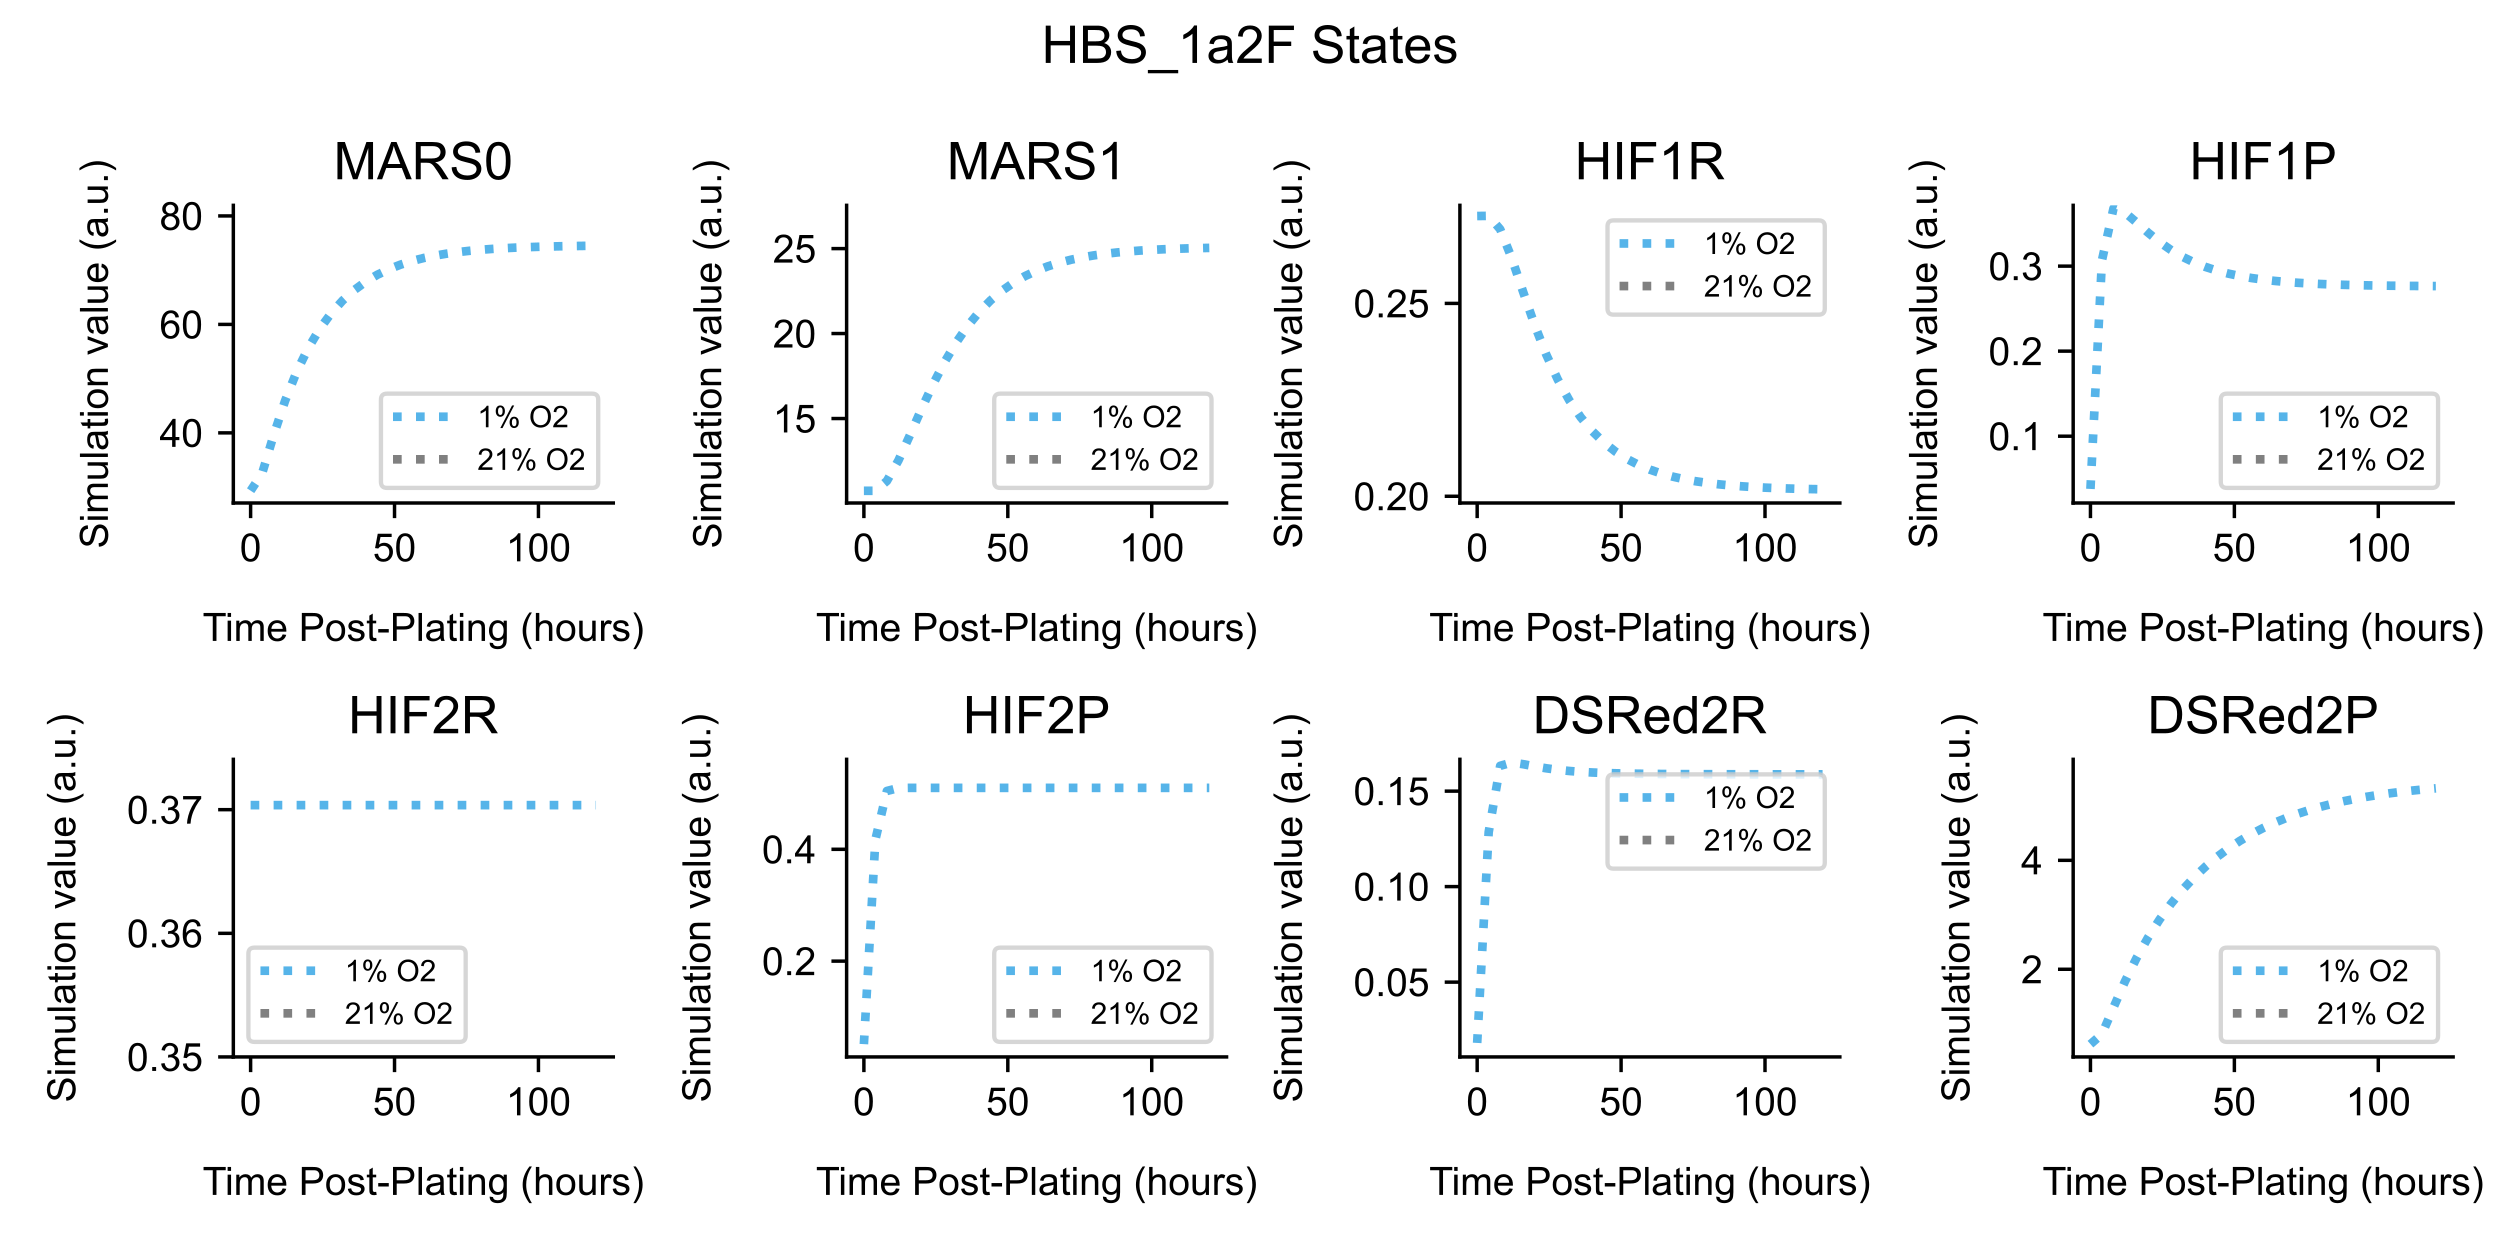 <?xml version="1.0" encoding="utf-8" standalone="no"?>
<!DOCTYPE svg PUBLIC "-//W3C//DTD SVG 1.1//EN"
  "http://www.w3.org/Graphics/SVG/1.1/DTD/svg11.dtd">
<!-- Created with matplotlib (https://matplotlib.org/) -->
<svg height="288pt" version="1.1" viewBox="0 0 576 288" width="576pt" xmlns="http://www.w3.org/2000/svg" xmlns:xlink="http://www.w3.org/1999/xlink">
 <defs>
  <style type="text/css">*{stroke-linecap:butt;stroke-linejoin:round;}</style>
 </defs>
 <g id="figure_1">
  <g id="patch_1">
   <path d="M 0 288 
L 576 288 
L 576 0 
L 0 0 
z
" style="fill:#ffffff;"/>
  </g>
  <g id="axes_1">
   <g id="patch_2">
    <path d="M 53.761 115.884 
L 141.3 115.884 
L 141.3 47.31 
L 53.761 47.31 
z
" style="fill:#ffffff;"/>
   </g>
   <g id="matplotlib.axis_1">
    <g id="xtick_1">
     <g id="line2d_1">
      <defs>
       <path d="M 0 0 
L 0 3.5 
" id="m37d339a879" style="stroke:#000000;stroke-width:0.8;"/>
      </defs>
      <g>
       <use style="stroke:#000000;stroke-width:0.8;" x="57.74" xlink:href="#m37d339a879" y="115.884"/>
      </g>
     </g>
     <g id="text_1">
      <!-- 0 -->
      <g transform="translate(55.237 129.326)scale(0.09 -0.09)">
       <defs>
        <path d="M 4.156 35.297 
Q 4.156 48 6.766 55.734 
Q 9.375 63.484 14.516 67.672 
Q 19.672 71.875 27.484 71.875 
Q 33.25 71.875 37.594 69.547 
Q 41.938 67.234 44.766 62.859 
Q 47.609 58.5 49.219 52.219 
Q 50.828 45.953 50.828 35.297 
Q 50.828 22.703 48.234 14.969 
Q 45.656 7.234 40.5 3 
Q 35.359 -1.219 27.484 -1.219 
Q 17.141 -1.219 11.234 6.203 
Q 4.156 15.141 4.156 35.297 
z
M 13.188 35.297 
Q 13.188 17.672 17.312 11.828 
Q 21.438 6 27.484 6 
Q 33.547 6 37.672 11.859 
Q 41.797 17.719 41.797 35.297 
Q 41.797 52.984 37.672 58.781 
Q 33.547 64.594 27.391 64.594 
Q 21.344 64.594 17.719 59.469 
Q 13.188 52.938 13.188 35.297 
z
" id="ArialMT-48"/>
       </defs>
       <use xlink:href="#ArialMT-48"/>
      </g>
     </g>
    </g>
    <g id="xtick_2">
     <g id="line2d_2">
      <g>
       <use style="stroke:#000000;stroke-width:0.8;" x="90.899" xlink:href="#m37d339a879" y="115.884"/>
      </g>
     </g>
     <g id="text_2">
      <!-- 50 -->
      <g transform="translate(85.894 129.326)scale(0.09 -0.09)">
       <defs>
        <path d="M 4.156 18.75 
L 13.375 19.531 
Q 14.406 12.797 18.141 9.391 
Q 21.875 6 27.156 6 
Q 33.5 6 37.891 10.781 
Q 42.281 15.578 42.281 23.484 
Q 42.281 31 38.062 35.344 
Q 33.844 39.703 27 39.703 
Q 22.75 39.703 19.328 37.766 
Q 15.922 35.844 13.969 32.766 
L 5.719 33.844 
L 12.641 70.609 
L 48.25 70.609 
L 48.25 62.203 
L 19.672 62.203 
L 15.828 42.969 
Q 22.266 47.469 29.344 47.469 
Q 38.719 47.469 45.156 40.969 
Q 51.609 34.469 51.609 24.266 
Q 51.609 14.547 45.953 7.469 
Q 39.062 -1.219 27.156 -1.219 
Q 17.391 -1.219 11.203 4.25 
Q 5.031 9.719 4.156 18.75 
z
" id="ArialMT-53"/>
       </defs>
       <use xlink:href="#ArialMT-53"/>
       <use x="55.615" xlink:href="#ArialMT-48"/>
      </g>
     </g>
    </g>
    <g id="xtick_3">
     <g id="line2d_3">
      <g>
       <use style="stroke:#000000;stroke-width:0.8;" x="124.057" xlink:href="#m37d339a879" y="115.884"/>
      </g>
     </g>
     <g id="text_3">
      <!-- 100 -->
      <g transform="translate(116.55 129.326)scale(0.09 -0.09)">
       <defs>
        <path d="M 37.25 0 
L 28.469 0 
L 28.469 56 
Q 25.297 52.984 20.141 49.953 
Q 14.984 46.922 10.891 45.406 
L 10.891 53.906 
Q 18.266 57.375 23.781 62.297 
Q 29.297 67.234 31.594 71.875 
L 37.25 71.875 
z
" id="ArialMT-49"/>
       </defs>
       <use xlink:href="#ArialMT-49"/>
       <use x="55.615" xlink:href="#ArialMT-48"/>
       <use x="111.23" xlink:href="#ArialMT-48"/>
      </g>
     </g>
    </g>
    <g id="text_4">
     <!-- Time Post-Plating (hours) -->
     <g transform="translate(46.686 147.666)scale(0.09 -0.09)">
      <defs>
       <path d="M 25.922 0 
L 25.922 63.141 
L 2.344 63.141 
L 2.344 71.578 
L 59.078 71.578 
L 59.078 63.141 
L 35.406 63.141 
L 35.406 0 
z
" id="ArialMT-84"/>
       <path d="M 6.641 61.469 
L 6.641 71.578 
L 15.438 71.578 
L 15.438 61.469 
z
M 6.641 0 
L 6.641 51.859 
L 15.438 51.859 
L 15.438 0 
z
" id="ArialMT-105"/>
       <path d="M 6.594 0 
L 6.594 51.859 
L 14.453 51.859 
L 14.453 44.578 
Q 16.891 48.391 20.938 50.703 
Q 25 53.031 30.172 53.031 
Q 35.938 53.031 39.625 50.641 
Q 43.312 48.25 44.828 43.953 
Q 50.984 53.031 60.844 53.031 
Q 68.562 53.031 72.703 48.75 
Q 76.859 44.484 76.859 35.594 
L 76.859 0 
L 68.109 0 
L 68.109 32.672 
Q 68.109 37.938 67.25 40.25 
Q 66.406 42.578 64.156 43.984 
Q 61.922 45.406 58.891 45.406 
Q 53.422 45.406 49.797 41.766 
Q 46.188 38.141 46.188 30.125 
L 46.188 0 
L 37.406 0 
L 37.406 33.688 
Q 37.406 39.547 35.25 42.469 
Q 33.109 45.406 28.219 45.406 
Q 24.516 45.406 21.359 43.453 
Q 18.219 41.5 16.797 37.734 
Q 15.375 33.984 15.375 26.906 
L 15.375 0 
z
" id="ArialMT-109"/>
       <path d="M 42.094 16.703 
L 51.172 15.578 
Q 49.031 7.625 43.219 3.219 
Q 37.406 -1.172 28.375 -1.172 
Q 17 -1.172 10.328 5.828 
Q 3.656 12.844 3.656 25.484 
Q 3.656 38.578 10.391 45.797 
Q 17.141 53.031 27.875 53.031 
Q 38.281 53.031 44.875 45.953 
Q 51.469 38.875 51.469 26.031 
Q 51.469 25.25 51.422 23.688 
L 12.75 23.688 
Q 13.234 15.141 17.578 10.594 
Q 21.922 6.062 28.422 6.062 
Q 33.25 6.062 36.672 8.594 
Q 40.094 11.141 42.094 16.703 
z
M 13.234 30.906 
L 42.188 30.906 
Q 41.609 37.453 38.875 40.719 
Q 34.672 45.797 27.984 45.797 
Q 21.922 45.797 17.797 41.75 
Q 13.672 37.703 13.234 30.906 
z
" id="ArialMT-101"/>
       <path id="ArialMT-32"/>
       <path d="M 7.719 0 
L 7.719 71.578 
L 34.719 71.578 
Q 41.844 71.578 45.609 70.906 
Q 50.875 70.016 54.438 67.547 
Q 58.016 65.094 60.188 60.641 
Q 62.359 56.203 62.359 50.875 
Q 62.359 41.75 56.547 35.422 
Q 50.734 29.109 35.547 29.109 
L 17.188 29.109 
L 17.188 0 
z
M 17.188 37.547 
L 35.688 37.547 
Q 44.875 37.547 48.734 40.969 
Q 52.594 44.391 52.594 50.594 
Q 52.594 55.078 50.312 58.266 
Q 48.047 61.469 44.344 62.5 
Q 41.938 63.141 35.5 63.141 
L 17.188 63.141 
z
" id="ArialMT-80"/>
       <path d="M 3.328 25.922 
Q 3.328 40.328 11.328 47.266 
Q 18.016 53.031 27.641 53.031 
Q 38.328 53.031 45.109 46.016 
Q 51.906 39.016 51.906 26.656 
Q 51.906 16.656 48.906 10.906 
Q 45.906 5.172 40.156 2 
Q 34.422 -1.172 27.641 -1.172 
Q 16.75 -1.172 10.031 5.812 
Q 3.328 12.797 3.328 25.922 
z
M 12.359 25.922 
Q 12.359 15.969 16.703 11.016 
Q 21.047 6.062 27.641 6.062 
Q 34.188 6.062 38.531 11.031 
Q 42.875 16.016 42.875 26.219 
Q 42.875 35.844 38.5 40.797 
Q 34.125 45.75 27.641 45.75 
Q 21.047 45.75 16.703 40.812 
Q 12.359 35.891 12.359 25.922 
z
" id="ArialMT-111"/>
       <path d="M 3.078 15.484 
L 11.766 16.844 
Q 12.5 11.625 15.844 8.844 
Q 19.188 6.062 25.203 6.062 
Q 31.25 6.062 34.172 8.516 
Q 37.109 10.984 37.109 14.312 
Q 37.109 17.281 34.516 19 
Q 32.719 20.172 25.531 21.969 
Q 15.875 24.422 12.141 26.203 
Q 8.406 27.984 6.469 31.125 
Q 4.547 34.281 4.547 38.094 
Q 4.547 41.547 6.125 44.5 
Q 7.719 47.469 10.453 49.422 
Q 12.5 50.922 16.031 51.969 
Q 19.578 53.031 23.641 53.031 
Q 29.734 53.031 34.344 51.266 
Q 38.969 49.516 41.156 46.5 
Q 43.359 43.5 44.188 38.484 
L 35.594 37.312 
Q 35.016 41.312 32.203 43.547 
Q 29.391 45.797 24.266 45.797 
Q 18.219 45.797 15.625 43.797 
Q 13.031 41.797 13.031 39.109 
Q 13.031 37.406 14.109 36.031 
Q 15.188 34.625 17.484 33.688 
Q 18.797 33.203 25.25 31.453 
Q 34.578 28.953 38.25 27.359 
Q 41.938 25.781 44.031 22.75 
Q 46.141 19.734 46.141 15.234 
Q 46.141 10.844 43.578 6.953 
Q 41.016 3.078 36.172 0.953 
Q 31.344 -1.172 25.25 -1.172 
Q 15.141 -1.172 9.844 3.031 
Q 4.547 7.234 3.078 15.484 
z
" id="ArialMT-115"/>
       <path d="M 25.781 7.859 
L 27.047 0.094 
Q 23.344 -0.688 20.406 -0.688 
Q 15.625 -0.688 12.984 0.828 
Q 10.359 2.344 9.281 4.812 
Q 8.203 7.281 8.203 15.188 
L 8.203 45.016 
L 1.766 45.016 
L 1.766 51.859 
L 8.203 51.859 
L 8.203 64.703 
L 16.938 69.969 
L 16.938 51.859 
L 25.781 51.859 
L 25.781 45.016 
L 16.938 45.016 
L 16.938 14.703 
Q 16.938 10.938 17.406 9.859 
Q 17.875 8.797 18.922 8.156 
Q 19.969 7.516 21.922 7.516 
Q 23.391 7.516 25.781 7.859 
z
" id="ArialMT-116"/>
       <path d="M 3.172 21.484 
L 3.172 30.328 
L 30.172 30.328 
L 30.172 21.484 
z
" id="ArialMT-45"/>
       <path d="M 6.391 0 
L 6.391 71.578 
L 15.188 71.578 
L 15.188 0 
z
" id="ArialMT-108"/>
       <path d="M 40.438 6.391 
Q 35.547 2.25 31.031 0.531 
Q 26.516 -1.172 21.344 -1.172 
Q 12.797 -1.172 8.203 3 
Q 3.609 7.172 3.609 13.672 
Q 3.609 17.484 5.344 20.625 
Q 7.078 23.781 9.891 25.688 
Q 12.703 27.594 16.219 28.562 
Q 18.797 29.25 24.031 29.891 
Q 34.672 31.156 39.703 32.906 
Q 39.75 34.719 39.75 35.203 
Q 39.75 40.578 37.25 42.781 
Q 33.891 45.75 27.25 45.75 
Q 21.047 45.75 18.094 43.578 
Q 15.141 41.406 13.719 35.891 
L 5.125 37.062 
Q 6.297 42.578 8.984 45.969 
Q 11.672 49.359 16.75 51.188 
Q 21.828 53.031 28.516 53.031 
Q 35.156 53.031 39.297 51.469 
Q 43.453 49.906 45.406 47.531 
Q 47.359 45.172 48.141 41.547 
Q 48.578 39.312 48.578 33.453 
L 48.578 21.734 
Q 48.578 9.469 49.141 6.219 
Q 49.703 2.984 51.375 0 
L 42.188 0 
Q 40.828 2.734 40.438 6.391 
z
M 39.703 26.031 
Q 34.906 24.078 25.344 22.703 
Q 19.922 21.922 17.672 20.938 
Q 15.438 19.969 14.203 18.094 
Q 12.984 16.219 12.984 13.922 
Q 12.984 10.406 15.641 8.062 
Q 18.312 5.719 23.438 5.719 
Q 28.516 5.719 32.469 7.938 
Q 36.422 10.156 38.281 14.016 
Q 39.703 17 39.703 22.797 
z
" id="ArialMT-97"/>
       <path d="M 6.594 0 
L 6.594 51.859 
L 14.5 51.859 
L 14.5 44.484 
Q 20.219 53.031 31 53.031 
Q 35.688 53.031 39.625 51.344 
Q 43.562 49.656 45.516 46.922 
Q 47.469 44.188 48.25 40.438 
Q 48.734 37.984 48.734 31.891 
L 48.734 0 
L 39.938 0 
L 39.938 31.547 
Q 39.938 36.922 38.906 39.578 
Q 37.891 42.234 35.281 43.812 
Q 32.672 45.406 29.156 45.406 
Q 23.531 45.406 19.453 41.844 
Q 15.375 38.281 15.375 28.328 
L 15.375 0 
z
" id="ArialMT-110"/>
       <path d="M 4.984 -4.297 
L 13.531 -5.562 
Q 14.062 -9.516 16.5 -11.328 
Q 19.781 -13.766 25.438 -13.766 
Q 31.547 -13.766 34.859 -11.328 
Q 38.188 -8.891 39.359 -4.5 
Q 40.047 -1.812 39.984 6.781 
Q 34.234 0 25.641 0 
Q 14.938 0 9.078 7.719 
Q 3.219 15.438 3.219 26.219 
Q 3.219 33.641 5.906 39.906 
Q 8.594 46.188 13.688 49.609 
Q 18.797 53.031 25.688 53.031 
Q 34.859 53.031 40.828 45.609 
L 40.828 51.859 
L 48.922 51.859 
L 48.922 7.031 
Q 48.922 -5.078 46.453 -10.125 
Q 44 -15.188 38.641 -18.109 
Q 33.297 -21.047 25.484 -21.047 
Q 16.219 -21.047 10.5 -16.875 
Q 4.781 -12.703 4.984 -4.297 
z
M 12.25 26.859 
Q 12.25 16.656 16.297 11.969 
Q 20.359 7.281 26.469 7.281 
Q 32.516 7.281 36.609 11.938 
Q 40.719 16.609 40.719 26.562 
Q 40.719 36.078 36.5 40.906 
Q 32.281 45.75 26.312 45.75 
Q 20.453 45.75 16.344 40.984 
Q 12.25 36.234 12.25 26.859 
z
" id="ArialMT-103"/>
       <path d="M 23.391 -21.047 
Q 16.109 -11.859 11.078 0.438 
Q 6.062 12.75 6.062 25.922 
Q 6.062 37.547 9.812 48.188 
Q 14.203 60.547 23.391 72.797 
L 29.688 72.797 
Q 23.781 62.641 21.875 58.297 
Q 18.891 51.562 17.188 44.234 
Q 15.094 35.109 15.094 25.875 
Q 15.094 2.391 29.688 -21.047 
z
" id="ArialMT-40"/>
       <path d="M 6.594 0 
L 6.594 71.578 
L 15.375 71.578 
L 15.375 45.906 
Q 21.531 53.031 30.906 53.031 
Q 36.672 53.031 40.922 50.75 
Q 45.172 48.484 47 44.484 
Q 48.828 40.484 48.828 32.859 
L 48.828 0 
L 40.047 0 
L 40.047 32.859 
Q 40.047 39.453 37.188 42.453 
Q 34.328 45.453 29.109 45.453 
Q 25.203 45.453 21.75 43.422 
Q 18.312 41.406 16.844 37.938 
Q 15.375 34.469 15.375 28.375 
L 15.375 0 
z
" id="ArialMT-104"/>
       <path d="M 40.578 0 
L 40.578 7.625 
Q 34.516 -1.172 24.125 -1.172 
Q 19.531 -1.172 15.547 0.578 
Q 11.578 2.344 9.641 5 
Q 7.719 7.672 6.938 11.531 
Q 6.391 14.109 6.391 19.734 
L 6.391 51.859 
L 15.188 51.859 
L 15.188 23.094 
Q 15.188 16.219 15.719 13.812 
Q 16.547 10.359 19.234 8.375 
Q 21.922 6.391 25.875 6.391 
Q 29.828 6.391 33.297 8.422 
Q 36.766 10.453 38.203 13.938 
Q 39.656 17.438 39.656 24.078 
L 39.656 51.859 
L 48.438 51.859 
L 48.438 0 
z
" id="ArialMT-117"/>
       <path d="M 6.5 0 
L 6.5 51.859 
L 14.406 51.859 
L 14.406 44 
Q 17.438 49.516 20 51.266 
Q 22.562 53.031 25.641 53.031 
Q 30.078 53.031 34.672 50.203 
L 31.641 42.047 
Q 28.422 43.953 25.203 43.953 
Q 22.312 43.953 20.016 42.219 
Q 17.719 40.484 16.75 37.406 
Q 15.281 32.719 15.281 27.156 
L 15.281 0 
z
" id="ArialMT-114"/>
       <path d="M 12.359 -21.047 
L 6.062 -21.047 
Q 20.656 2.391 20.656 25.875 
Q 20.656 35.062 18.562 44.094 
Q 16.891 51.422 13.922 58.156 
Q 12.016 62.547 6.062 72.797 
L 12.359 72.797 
Q 21.531 60.547 25.922 48.188 
Q 29.688 37.547 29.688 25.922 
Q 29.688 12.75 24.625 0.438 
Q 19.578 -11.859 12.359 -21.047 
z
" id="ArialMT-41"/>
      </defs>
      <use xlink:href="#ArialMT-84"/>
      <use x="57.334" xlink:href="#ArialMT-105"/>
      <use x="79.551" xlink:href="#ArialMT-109"/>
      <use x="162.852" xlink:href="#ArialMT-101"/>
      <use x="218.467" xlink:href="#ArialMT-32"/>
      <use x="246.25" xlink:href="#ArialMT-80"/>
      <use x="312.949" xlink:href="#ArialMT-111"/>
      <use x="368.564" xlink:href="#ArialMT-115"/>
      <use x="418.564" xlink:href="#ArialMT-116"/>
      <use x="446.348" xlink:href="#ArialMT-45"/>
      <use x="479.648" xlink:href="#ArialMT-80"/>
      <use x="546.348" xlink:href="#ArialMT-108"/>
      <use x="568.564" xlink:href="#ArialMT-97"/>
      <use x="624.18" xlink:href="#ArialMT-116"/>
      <use x="651.963" xlink:href="#ArialMT-105"/>
      <use x="674.18" xlink:href="#ArialMT-110"/>
      <use x="729.795" xlink:href="#ArialMT-103"/>
      <use x="785.41" xlink:href="#ArialMT-32"/>
      <use x="813.193" xlink:href="#ArialMT-40"/>
      <use x="846.494" xlink:href="#ArialMT-104"/>
      <use x="902.109" xlink:href="#ArialMT-111"/>
      <use x="957.725" xlink:href="#ArialMT-117"/>
      <use x="1013.34" xlink:href="#ArialMT-114"/>
      <use x="1046.641" xlink:href="#ArialMT-115"/>
      <use x="1096.641" xlink:href="#ArialMT-41"/>
     </g>
    </g>
   </g>
   <g id="matplotlib.axis_2">
    <g id="ytick_1">
     <g id="line2d_4">
      <defs>
       <path d="M 0 0 
L -3.5 0 
" id="m5cfa54e708" style="stroke:#000000;stroke-width:0.8;"/>
      </defs>
      <g>
       <use style="stroke:#000000;stroke-width:0.8;" x="53.761" xlink:href="#m5cfa54e708" y="99.731"/>
      </g>
     </g>
     <g id="text_5">
      <!-- 40 -->
      <g transform="translate(36.751 102.952)scale(0.09 -0.09)">
       <defs>
        <path d="M 32.328 0 
L 32.328 17.141 
L 1.266 17.141 
L 1.266 25.203 
L 33.938 71.578 
L 41.109 71.578 
L 41.109 25.203 
L 50.781 25.203 
L 50.781 17.141 
L 41.109 17.141 
L 41.109 0 
z
M 32.328 25.203 
L 32.328 57.469 
L 9.906 25.203 
z
" id="ArialMT-52"/>
       </defs>
       <use xlink:href="#ArialMT-52"/>
       <use x="55.615" xlink:href="#ArialMT-48"/>
      </g>
     </g>
    </g>
    <g id="ytick_2">
     <g id="line2d_5">
      <g>
       <use style="stroke:#000000;stroke-width:0.8;" x="53.761" xlink:href="#m5cfa54e708" y="74.742"/>
      </g>
     </g>
     <g id="text_6">
      <!-- 60 -->
      <g transform="translate(36.751 77.963)scale(0.09 -0.09)">
       <defs>
        <path d="M 49.75 54.047 
L 41.016 53.375 
Q 39.844 58.547 37.703 60.891 
Q 34.125 64.656 28.906 64.656 
Q 24.703 64.656 21.531 62.312 
Q 17.391 59.281 14.984 53.469 
Q 12.594 47.656 12.5 36.922 
Q 15.672 41.75 20.266 44.094 
Q 24.859 46.438 29.891 46.438 
Q 38.672 46.438 44.844 39.969 
Q 51.031 33.5 51.031 23.25 
Q 51.031 16.5 48.125 10.719 
Q 45.219 4.938 40.141 1.859 
Q 35.062 -1.219 28.609 -1.219 
Q 17.625 -1.219 10.688 6.859 
Q 3.766 14.938 3.766 33.5 
Q 3.766 54.25 11.422 63.672 
Q 18.109 71.875 29.438 71.875 
Q 37.891 71.875 43.281 67.141 
Q 48.688 62.406 49.75 54.047 
z
M 13.875 23.188 
Q 13.875 18.656 15.797 14.5 
Q 17.719 10.359 21.188 8.172 
Q 24.656 6 28.469 6 
Q 34.031 6 38.031 10.484 
Q 42.047 14.984 42.047 22.703 
Q 42.047 30.125 38.078 34.391 
Q 34.125 38.672 28.125 38.672 
Q 22.172 38.672 18.016 34.391 
Q 13.875 30.125 13.875 23.188 
z
" id="ArialMT-54"/>
       </defs>
       <use xlink:href="#ArialMT-54"/>
       <use x="55.615" xlink:href="#ArialMT-48"/>
      </g>
     </g>
    </g>
    <g id="ytick_3">
     <g id="line2d_6">
      <g>
       <use style="stroke:#000000;stroke-width:0.8;" x="53.761" xlink:href="#m5cfa54e708" y="49.753"/>
      </g>
     </g>
     <g id="text_7">
      <!-- 80 -->
      <g transform="translate(36.751 52.974)scale(0.09 -0.09)">
       <defs>
        <path d="M 17.672 38.812 
Q 12.203 40.828 9.562 44.531 
Q 6.938 48.25 6.938 53.422 
Q 6.938 61.234 12.547 66.547 
Q 18.172 71.875 27.484 71.875 
Q 36.859 71.875 42.578 66.422 
Q 48.297 60.984 48.297 53.172 
Q 48.297 48.188 45.672 44.5 
Q 43.062 40.828 37.75 38.812 
Q 44.344 36.672 47.781 31.875 
Q 51.219 27.094 51.219 20.453 
Q 51.219 11.281 44.719 5.031 
Q 38.234 -1.219 27.641 -1.219 
Q 17.047 -1.219 10.547 5.047 
Q 4.047 11.328 4.047 20.703 
Q 4.047 27.688 7.594 32.391 
Q 11.141 37.109 17.672 38.812 
z
M 15.922 53.719 
Q 15.922 48.641 19.188 45.406 
Q 22.469 42.188 27.688 42.188 
Q 32.766 42.188 36.016 45.375 
Q 39.266 48.578 39.266 53.219 
Q 39.266 58.062 35.906 61.359 
Q 32.562 64.656 27.594 64.656 
Q 22.562 64.656 19.234 61.422 
Q 15.922 58.203 15.922 53.719 
z
M 13.094 20.656 
Q 13.094 16.891 14.875 13.375 
Q 16.656 9.859 20.172 7.922 
Q 23.688 6 27.734 6 
Q 34.031 6 38.125 10.047 
Q 42.234 14.109 42.234 20.359 
Q 42.234 26.703 38.016 30.859 
Q 33.797 35.016 27.438 35.016 
Q 21.234 35.016 17.156 30.906 
Q 13.094 26.812 13.094 20.656 
z
" id="ArialMT-56"/>
       </defs>
       <use xlink:href="#ArialMT-56"/>
       <use x="55.615" xlink:href="#ArialMT-48"/>
      </g>
     </g>
    </g>
    <g id="text_8">
     <!-- Simulation value (a.u.) -->
     <g transform="translate(24.857 126.365)rotate(-90)scale(0.09 -0.09)">
      <defs>
       <path d="M 4.5 23 
L 13.422 23.781 
Q 14.062 18.406 16.375 14.969 
Q 18.703 11.531 23.578 9.406 
Q 28.469 7.281 34.578 7.281 
Q 39.984 7.281 44.141 8.891 
Q 48.297 10.5 50.312 13.297 
Q 52.344 16.109 52.344 19.438 
Q 52.344 22.797 50.391 25.312 
Q 48.438 27.828 43.953 29.547 
Q 41.062 30.672 31.203 33.031 
Q 21.344 35.406 17.391 37.5 
Q 12.25 40.188 9.734 44.156 
Q 7.234 48.141 7.234 53.078 
Q 7.234 58.5 10.297 63.203 
Q 13.375 67.922 19.281 70.359 
Q 25.203 72.797 32.422 72.797 
Q 40.375 72.797 46.453 70.234 
Q 52.547 67.672 55.812 62.688 
Q 59.078 57.719 59.328 51.422 
L 50.25 50.734 
Q 49.516 57.516 45.281 60.984 
Q 41.062 64.453 32.812 64.453 
Q 24.219 64.453 20.281 61.297 
Q 16.359 58.156 16.359 53.719 
Q 16.359 49.859 19.141 47.359 
Q 21.875 44.875 33.422 42.266 
Q 44.969 39.656 49.266 37.703 
Q 55.516 34.812 58.484 30.391 
Q 61.469 25.984 61.469 20.219 
Q 61.469 14.5 58.203 9.438 
Q 54.938 4.391 48.797 1.578 
Q 42.672 -1.219 35.016 -1.219 
Q 25.297 -1.219 18.719 1.609 
Q 12.156 4.438 8.422 10.125 
Q 4.688 15.828 4.5 23 
z
" id="ArialMT-83"/>
       <path d="M 21 0 
L 1.266 51.859 
L 10.547 51.859 
L 21.688 20.797 
Q 23.484 15.766 25 10.359 
Q 26.172 14.453 28.266 20.219 
L 39.797 51.859 
L 48.828 51.859 
L 29.203 0 
z
" id="ArialMT-118"/>
       <path d="M 9.078 0 
L 9.078 10.016 
L 19.094 10.016 
L 19.094 0 
z
" id="ArialMT-46"/>
      </defs>
      <use xlink:href="#ArialMT-83"/>
      <use x="66.699" xlink:href="#ArialMT-105"/>
      <use x="88.916" xlink:href="#ArialMT-109"/>
      <use x="172.217" xlink:href="#ArialMT-117"/>
      <use x="227.832" xlink:href="#ArialMT-108"/>
      <use x="250.049" xlink:href="#ArialMT-97"/>
      <use x="305.664" xlink:href="#ArialMT-116"/>
      <use x="333.447" xlink:href="#ArialMT-105"/>
      <use x="355.664" xlink:href="#ArialMT-111"/>
      <use x="411.279" xlink:href="#ArialMT-110"/>
      <use x="466.895" xlink:href="#ArialMT-32"/>
      <use x="494.678" xlink:href="#ArialMT-118"/>
      <use x="544.678" xlink:href="#ArialMT-97"/>
      <use x="600.293" xlink:href="#ArialMT-108"/>
      <use x="622.51" xlink:href="#ArialMT-117"/>
      <use x="678.125" xlink:href="#ArialMT-101"/>
      <use x="733.74" xlink:href="#ArialMT-32"/>
      <use x="761.523" xlink:href="#ArialMT-40"/>
      <use x="794.824" xlink:href="#ArialMT-97"/>
      <use x="850.439" xlink:href="#ArialMT-46"/>
      <use x="878.223" xlink:href="#ArialMT-117"/>
      <use x="933.838" xlink:href="#ArialMT-46"/>
      <use x="961.621" xlink:href="#ArialMT-41"/>
     </g>
    </g>
   </g>
   <g id="line2d_7">
    <path clip-path="url(#pe8ba5e2a5c)" d="M 57.74 113.061 
L 60.393 109.071 
L 63.045 100.277 
L 65.698 92.3 
L 68.351 85.669 
L 71.003 80.227 
L 73.656 75.783 
L 76.309 72.164 
L 78.961 69.222 
L 81.614 66.832 
L 84.267 64.891 
L 86.92 63.316 
L 89.572 62.036 
L 92.225 60.996 
L 94.878 60.152 
L 97.53 59.466 
L 100.183 58.909 
L 102.836 58.456 
L 105.489 58.088 
L 108.141 57.788 
L 110.794 57.545 
L 113.447 57.347 
L 116.099 57.186 
L 118.752 57.055 
L 121.405 56.949 
L 124.057 56.862 
L 126.71 56.792 
L 129.363 56.734 
L 132.016 56.688 
L 134.668 56.65 
L 137.321 56.619 
" style="fill:none;stroke:#56b4e9;stroke-dasharray:2,3.3;stroke-dashoffset:0;stroke-width:2;"/>
   </g>
   <g id="line2d_8">
    <path clip-path="url(#pe8ba5e2a5c)" d="M 57.74 113.061 
" style="fill:none;stroke:#808080;stroke-dasharray:2,3.3;stroke-dashoffset:0;stroke-width:2;"/>
   </g>
   <g id="patch_3">
    <path d="M 53.761 115.884 
L 53.761 47.31 
" style="fill:none;stroke:#000000;stroke-linecap:square;stroke-linejoin:miter;stroke-width:0.8;"/>
   </g>
   <g id="patch_4">
    <path d="M 53.761 115.884 
L 141.3 115.884 
" style="fill:none;stroke:#000000;stroke-linecap:square;stroke-linejoin:miter;stroke-width:0.8;"/>
   </g>
   <g id="text_9">
    <!-- MARS0 -->
    <g transform="translate(76.859 41.31)scale(0.12 -0.12)">
     <defs>
      <path d="M 7.422 0 
L 7.422 71.578 
L 21.688 71.578 
L 38.625 20.906 
Q 40.969 13.812 42.047 10.297 
Q 43.266 14.203 45.844 21.781 
L 62.984 71.578 
L 75.734 71.578 
L 75.734 0 
L 66.609 0 
L 66.609 59.906 
L 45.797 0 
L 37.25 0 
L 16.547 60.938 
L 16.547 0 
z
" id="ArialMT-77"/>
      <path d="M -0.141 0 
L 27.344 71.578 
L 37.547 71.578 
L 66.844 0 
L 56.062 0 
L 47.703 21.688 
L 17.781 21.688 
L 9.906 0 
z
M 20.516 29.391 
L 44.781 29.391 
L 37.312 49.219 
Q 33.891 58.25 32.234 64.062 
Q 30.859 57.172 28.375 50.391 
z
" id="ArialMT-65"/>
      <path d="M 7.859 0 
L 7.859 71.578 
L 39.594 71.578 
Q 49.172 71.578 54.141 69.641 
Q 59.125 67.719 62.109 62.828 
Q 65.094 57.953 65.094 52.047 
Q 65.094 44.438 60.156 39.203 
Q 55.219 33.984 44.922 32.562 
Q 48.688 30.766 50.641 29 
Q 54.781 25.203 58.5 19.484 
L 70.953 0 
L 59.031 0 
L 49.562 14.891 
Q 45.406 21.344 42.719 24.75 
Q 40.047 28.172 37.922 29.531 
Q 35.797 30.906 33.594 31.453 
Q 31.984 31.781 28.328 31.781 
L 17.328 31.781 
L 17.328 0 
z
M 17.328 39.984 
L 37.703 39.984 
Q 44.188 39.984 47.844 41.328 
Q 51.516 42.672 53.422 45.625 
Q 55.328 48.578 55.328 52.047 
Q 55.328 57.125 51.641 60.391 
Q 47.953 63.672 39.984 63.672 
L 17.328 63.672 
z
" id="ArialMT-82"/>
     </defs>
     <use xlink:href="#ArialMT-77"/>
     <use x="83.301" xlink:href="#ArialMT-65"/>
     <use x="150" xlink:href="#ArialMT-82"/>
     <use x="222.217" xlink:href="#ArialMT-83"/>
     <use x="288.916" xlink:href="#ArialMT-48"/>
    </g>
   </g>
   <g id="legend_1">
    <g id="patch_5">
     <path d="M 89.159 112.414 
L 136.442 112.414 
Q 137.83 112.414 137.83 111.026 
L 137.83 92.086 
Q 137.83 90.698 136.442 90.698 
L 89.159 90.698 
Q 87.771 90.698 87.771 92.086 
L 87.771 111.026 
Q 87.771 112.414 89.159 112.414 
z
" style="fill:#ffffff;opacity:0.8;stroke:#cccccc;stroke-linejoin:miter;"/>
    </g>
    <g id="line2d_9">
     <path d="M 90.547 96.012 
L 104.427 96.012 
" style="fill:none;stroke:#56b4e9;stroke-dasharray:2,3.3;stroke-dashoffset:0;stroke-width:2;"/>
    </g>
    <g id="line2d_10"/>
    <g id="text_10">
     <!-- 1% O2 -->
     <g transform="translate(109.979 98.441)scale(0.069 -0.069)">
      <defs>
       <path d="M 5.812 54.391 
Q 5.812 62.062 9.672 67.422 
Q 13.531 72.797 20.844 72.797 
Q 27.594 72.797 32 67.984 
Q 36.422 63.188 36.422 53.859 
Q 36.422 44.781 31.953 39.875 
Q 27.484 34.969 20.953 34.969 
Q 14.453 34.969 10.125 39.797 
Q 5.812 44.625 5.812 54.391 
z
M 21.094 66.75 
Q 17.828 66.75 15.656 63.906 
Q 13.484 61.078 13.484 53.516 
Q 13.484 46.625 15.672 43.812 
Q 17.875 41.016 21.094 41.016 
Q 24.422 41.016 26.594 43.844 
Q 28.766 46.688 28.766 54.203 
Q 28.766 61.141 26.562 63.938 
Q 24.359 66.75 21.094 66.75 
z
M 21.141 -2.641 
L 60.297 72.797 
L 67.438 72.797 
L 28.422 -2.641 
z
M 52.094 16.797 
Q 52.094 24.516 55.953 29.859 
Q 59.812 35.203 67.188 35.203 
Q 73.922 35.203 78.344 30.391 
Q 82.766 25.594 82.766 16.266 
Q 82.766 7.172 78.297 2.266 
Q 73.828 -2.641 67.234 -2.641 
Q 60.75 -2.641 56.422 2.219 
Q 52.094 7.078 52.094 16.797 
z
M 67.438 29.156 
Q 64.109 29.156 61.938 26.312 
Q 59.766 23.484 59.766 15.922 
Q 59.766 9.078 61.953 6.25 
Q 64.156 3.422 67.391 3.422 
Q 70.75 3.422 72.922 6.25 
Q 75.094 9.078 75.094 16.609 
Q 75.094 23.531 72.891 26.344 
Q 70.703 29.156 67.438 29.156 
z
" id="ArialMT-37"/>
       <path d="M 4.828 34.859 
Q 4.828 52.688 14.391 62.766 
Q 23.969 72.859 39.109 72.859 
Q 49.031 72.859 56.984 68.109 
Q 64.938 63.375 69.109 54.906 
Q 73.297 46.438 73.297 35.688 
Q 73.297 24.812 68.891 16.219 
Q 64.5 7.625 56.438 3.203 
Q 48.391 -1.219 39.062 -1.219 
Q 28.953 -1.219 20.984 3.656 
Q 13.031 8.547 8.922 16.984 
Q 4.828 25.438 4.828 34.859 
z
M 14.594 34.719 
Q 14.594 21.781 21.547 14.328 
Q 28.516 6.891 39.016 6.891 
Q 49.703 6.891 56.609 14.406 
Q 63.531 21.922 63.531 35.75 
Q 63.531 44.484 60.578 51 
Q 57.625 57.516 51.922 61.109 
Q 46.234 64.703 39.156 64.703 
Q 29.109 64.703 21.844 57.781 
Q 14.594 50.875 14.594 34.719 
z
" id="ArialMT-79"/>
       <path d="M 50.344 8.453 
L 50.344 0 
L 3.031 0 
Q 2.938 3.172 4.047 6.109 
Q 5.859 10.938 9.828 15.625 
Q 13.812 20.312 21.344 26.469 
Q 33.016 36.031 37.109 41.625 
Q 41.219 47.219 41.219 52.203 
Q 41.219 57.422 37.469 61 
Q 33.734 64.594 27.734 64.594 
Q 21.391 64.594 17.578 60.781 
Q 13.766 56.984 13.719 50.25 
L 4.688 51.172 
Q 5.609 61.281 11.656 66.578 
Q 17.719 71.875 27.938 71.875 
Q 38.234 71.875 44.234 66.156 
Q 50.25 60.453 50.25 52 
Q 50.25 47.703 48.484 43.547 
Q 46.734 39.406 42.656 34.812 
Q 38.578 30.219 29.109 22.219 
Q 21.188 15.578 18.938 13.203 
Q 16.703 10.844 15.234 8.453 
z
" id="ArialMT-50"/>
      </defs>
      <use xlink:href="#ArialMT-49"/>
      <use x="55.615" xlink:href="#ArialMT-37"/>
      <use x="144.531" xlink:href="#ArialMT-32"/>
      <use x="172.314" xlink:href="#ArialMT-79"/>
      <use x="250.098" xlink:href="#ArialMT-50"/>
     </g>
    </g>
    <g id="line2d_11">
     <path d="M 90.547 105.829 
L 104.427 105.829 
" style="fill:none;stroke:#808080;stroke-dasharray:2,3.3;stroke-dashoffset:0;stroke-width:2;"/>
    </g>
    <g id="line2d_12"/>
    <g id="text_11">
     <!-- 21% O2 -->
     <g transform="translate(109.979 108.258)scale(0.069 -0.069)">
      <use xlink:href="#ArialMT-50"/>
      <use x="55.615" xlink:href="#ArialMT-49"/>
      <use x="111.23" xlink:href="#ArialMT-37"/>
      <use x="200.146" xlink:href="#ArialMT-32"/>
      <use x="227.93" xlink:href="#ArialMT-79"/>
      <use x="305.713" xlink:href="#ArialMT-50"/>
     </g>
    </g>
   </g>
  </g>
  <g id="axes_2">
   <g id="patch_6">
    <path d="M 195.061 115.884 
L 282.6 115.884 
L 282.6 47.31 
L 195.061 47.31 
z
" style="fill:#ffffff;"/>
   </g>
   <g id="matplotlib.axis_3">
    <g id="xtick_4">
     <g id="line2d_13">
      <g>
       <use style="stroke:#000000;stroke-width:0.8;" x="199.04" xlink:href="#m37d339a879" y="115.884"/>
      </g>
     </g>
     <g id="text_12">
      <!-- 0 -->
      <g transform="translate(196.537 129.326)scale(0.09 -0.09)">
       <use xlink:href="#ArialMT-48"/>
      </g>
     </g>
    </g>
    <g id="xtick_5">
     <g id="line2d_14">
      <g>
       <use style="stroke:#000000;stroke-width:0.8;" x="232.199" xlink:href="#m37d339a879" y="115.884"/>
      </g>
     </g>
     <g id="text_13">
      <!-- 50 -->
      <g transform="translate(227.194 129.326)scale(0.09 -0.09)">
       <use xlink:href="#ArialMT-53"/>
       <use x="55.615" xlink:href="#ArialMT-48"/>
      </g>
     </g>
    </g>
    <g id="xtick_6">
     <g id="line2d_15">
      <g>
       <use style="stroke:#000000;stroke-width:0.8;" x="265.357" xlink:href="#m37d339a879" y="115.884"/>
      </g>
     </g>
     <g id="text_14">
      <!-- 100 -->
      <g transform="translate(257.85 129.326)scale(0.09 -0.09)">
       <use xlink:href="#ArialMT-49"/>
       <use x="55.615" xlink:href="#ArialMT-48"/>
       <use x="111.23" xlink:href="#ArialMT-48"/>
      </g>
     </g>
    </g>
    <g id="text_15">
     <!-- Time Post-Plating (hours) -->
     <g transform="translate(187.986 147.666)scale(0.09 -0.09)">
      <use xlink:href="#ArialMT-84"/>
      <use x="57.334" xlink:href="#ArialMT-105"/>
      <use x="79.551" xlink:href="#ArialMT-109"/>
      <use x="162.852" xlink:href="#ArialMT-101"/>
      <use x="218.467" xlink:href="#ArialMT-32"/>
      <use x="246.25" xlink:href="#ArialMT-80"/>
      <use x="312.949" xlink:href="#ArialMT-111"/>
      <use x="368.564" xlink:href="#ArialMT-115"/>
      <use x="418.564" xlink:href="#ArialMT-116"/>
      <use x="446.348" xlink:href="#ArialMT-45"/>
      <use x="479.648" xlink:href="#ArialMT-80"/>
      <use x="546.348" xlink:href="#ArialMT-108"/>
      <use x="568.564" xlink:href="#ArialMT-97"/>
      <use x="624.18" xlink:href="#ArialMT-116"/>
      <use x="651.963" xlink:href="#ArialMT-105"/>
      <use x="674.18" xlink:href="#ArialMT-110"/>
      <use x="729.795" xlink:href="#ArialMT-103"/>
      <use x="785.41" xlink:href="#ArialMT-32"/>
      <use x="813.193" xlink:href="#ArialMT-40"/>
      <use x="846.494" xlink:href="#ArialMT-104"/>
      <use x="902.109" xlink:href="#ArialMT-111"/>
      <use x="957.725" xlink:href="#ArialMT-117"/>
      <use x="1013.34" xlink:href="#ArialMT-114"/>
      <use x="1046.641" xlink:href="#ArialMT-115"/>
      <use x="1096.641" xlink:href="#ArialMT-41"/>
     </g>
    </g>
   </g>
   <g id="matplotlib.axis_4">
    <g id="ytick_4">
     <g id="line2d_16">
      <g>
       <use style="stroke:#000000;stroke-width:0.8;" x="195.061" xlink:href="#m5cfa54e708" y="96.426"/>
      </g>
     </g>
     <g id="text_16">
      <!-- 15 -->
      <g transform="translate(178.051 99.647)scale(0.09 -0.09)">
       <use xlink:href="#ArialMT-49"/>
       <use x="55.615" xlink:href="#ArialMT-53"/>
      </g>
     </g>
    </g>
    <g id="ytick_5">
     <g id="line2d_17">
      <g>
       <use style="stroke:#000000;stroke-width:0.8;" x="195.061" xlink:href="#m5cfa54e708" y="76.851"/>
      </g>
     </g>
     <g id="text_17">
      <!-- 20 -->
      <g transform="translate(178.051 80.072)scale(0.09 -0.09)">
       <use xlink:href="#ArialMT-50"/>
       <use x="55.615" xlink:href="#ArialMT-48"/>
      </g>
     </g>
    </g>
    <g id="ytick_6">
     <g id="line2d_18">
      <g>
       <use style="stroke:#000000;stroke-width:0.8;" x="195.061" xlink:href="#m5cfa54e708" y="57.276"/>
      </g>
     </g>
     <g id="text_18">
      <!-- 25 -->
      <g transform="translate(178.051 60.497)scale(0.09 -0.09)">
       <use xlink:href="#ArialMT-50"/>
       <use x="55.615" xlink:href="#ArialMT-53"/>
      </g>
     </g>
    </g>
    <g id="text_19">
     <!-- Simulation value (a.u.) -->
     <g transform="translate(166.157 126.365)rotate(-90)scale(0.09 -0.09)">
      <use xlink:href="#ArialMT-83"/>
      <use x="66.699" xlink:href="#ArialMT-105"/>
      <use x="88.916" xlink:href="#ArialMT-109"/>
      <use x="172.217" xlink:href="#ArialMT-117"/>
      <use x="227.832" xlink:href="#ArialMT-108"/>
      <use x="250.049" xlink:href="#ArialMT-97"/>
      <use x="305.664" xlink:href="#ArialMT-116"/>
      <use x="333.447" xlink:href="#ArialMT-105"/>
      <use x="355.664" xlink:href="#ArialMT-111"/>
      <use x="411.279" xlink:href="#ArialMT-110"/>
      <use x="466.895" xlink:href="#ArialMT-32"/>
      <use x="494.678" xlink:href="#ArialMT-118"/>
      <use x="544.678" xlink:href="#ArialMT-97"/>
      <use x="600.293" xlink:href="#ArialMT-108"/>
      <use x="622.51" xlink:href="#ArialMT-117"/>
      <use x="678.125" xlink:href="#ArialMT-101"/>
      <use x="733.74" xlink:href="#ArialMT-32"/>
      <use x="761.523" xlink:href="#ArialMT-40"/>
      <use x="794.824" xlink:href="#ArialMT-97"/>
      <use x="850.439" xlink:href="#ArialMT-46"/>
      <use x="878.223" xlink:href="#ArialMT-117"/>
      <use x="933.838" xlink:href="#ArialMT-46"/>
      <use x="961.621" xlink:href="#ArialMT-41"/>
     </g>
    </g>
   </g>
   <g id="line2d_19">
    <path clip-path="url(#pf94af07431)" d="M 199.04 113.085 
L 201.693 113.075 
L 204.345 110.812 
L 206.998 106.086 
L 209.651 100.26 
L 212.303 94.254 
L 214.956 88.572 
L 217.609 83.452 
L 220.261 78.978 
L 222.914 75.149 
L 225.567 71.916 
L 228.22 69.215 
L 230.872 66.975 
L 233.525 65.127 
L 236.178 63.608 
L 238.83 62.363 
L 241.483 61.344 
L 244.136 60.513 
L 246.789 59.835 
L 249.441 59.282 
L 252.094 58.832 
L 254.747 58.465 
L 257.399 58.167 
L 260.052 57.924 
L 262.705 57.726 
L 265.357 57.565 
L 268.01 57.435 
L 270.663 57.328 
L 273.316 57.242 
L 275.968 57.171 
L 278.621 57.114 
" style="fill:none;stroke:#56b4e9;stroke-dasharray:2,3.3;stroke-dashoffset:0;stroke-width:2;"/>
   </g>
   <g id="line2d_20">
    <path clip-path="url(#pf94af07431)" d="M 199.04 113.085 
" style="fill:none;stroke:#808080;stroke-dasharray:2,3.3;stroke-dashoffset:0;stroke-width:2;"/>
   </g>
   <g id="patch_7">
    <path d="M 195.061 115.884 
L 195.061 47.31 
" style="fill:none;stroke:#000000;stroke-linecap:square;stroke-linejoin:miter;stroke-width:0.8;"/>
   </g>
   <g id="patch_8">
    <path d="M 195.061 115.884 
L 282.6 115.884 
" style="fill:none;stroke:#000000;stroke-linecap:square;stroke-linejoin:miter;stroke-width:0.8;"/>
   </g>
   <g id="text_20">
    <!-- MARS1 -->
    <g transform="translate(218.159 41.31)scale(0.12 -0.12)">
     <use xlink:href="#ArialMT-77"/>
     <use x="83.301" xlink:href="#ArialMT-65"/>
     <use x="150" xlink:href="#ArialMT-82"/>
     <use x="222.217" xlink:href="#ArialMT-83"/>
     <use x="288.916" xlink:href="#ArialMT-49"/>
    </g>
   </g>
   <g id="legend_2">
    <g id="patch_9">
     <path d="M 230.459 112.414 
L 277.742 112.414 
Q 279.13 112.414 279.13 111.026 
L 279.13 92.086 
Q 279.13 90.698 277.742 90.698 
L 230.459 90.698 
Q 229.071 90.698 229.071 92.086 
L 229.071 111.026 
Q 229.071 112.414 230.459 112.414 
z
" style="fill:#ffffff;opacity:0.8;stroke:#cccccc;stroke-linejoin:miter;"/>
    </g>
    <g id="line2d_21">
     <path d="M 231.847 96.012 
L 245.727 96.012 
" style="fill:none;stroke:#56b4e9;stroke-dasharray:2,3.3;stroke-dashoffset:0;stroke-width:2;"/>
    </g>
    <g id="line2d_22"/>
    <g id="text_21">
     <!-- 1% O2 -->
     <g transform="translate(251.279 98.441)scale(0.069 -0.069)">
      <use xlink:href="#ArialMT-49"/>
      <use x="55.615" xlink:href="#ArialMT-37"/>
      <use x="144.531" xlink:href="#ArialMT-32"/>
      <use x="172.314" xlink:href="#ArialMT-79"/>
      <use x="250.098" xlink:href="#ArialMT-50"/>
     </g>
    </g>
    <g id="line2d_23">
     <path d="M 231.847 105.829 
L 245.727 105.829 
" style="fill:none;stroke:#808080;stroke-dasharray:2,3.3;stroke-dashoffset:0;stroke-width:2;"/>
    </g>
    <g id="line2d_24"/>
    <g id="text_22">
     <!-- 21% O2 -->
     <g transform="translate(251.279 108.258)scale(0.069 -0.069)">
      <use xlink:href="#ArialMT-50"/>
      <use x="55.615" xlink:href="#ArialMT-49"/>
      <use x="111.23" xlink:href="#ArialMT-37"/>
      <use x="200.146" xlink:href="#ArialMT-32"/>
      <use x="227.93" xlink:href="#ArialMT-79"/>
      <use x="305.713" xlink:href="#ArialMT-50"/>
     </g>
    </g>
   </g>
  </g>
  <g id="axes_3">
   <g id="patch_10">
    <path d="M 336.361 115.884 
L 423.9 115.884 
L 423.9 47.31 
L 336.361 47.31 
z
" style="fill:#ffffff;"/>
   </g>
   <g id="matplotlib.axis_5">
    <g id="xtick_7">
     <g id="line2d_25">
      <g>
       <use style="stroke:#000000;stroke-width:0.8;" x="340.34" xlink:href="#m37d339a879" y="115.884"/>
      </g>
     </g>
     <g id="text_23">
      <!-- 0 -->
      <g transform="translate(337.837 129.326)scale(0.09 -0.09)">
       <use xlink:href="#ArialMT-48"/>
      </g>
     </g>
    </g>
    <g id="xtick_8">
     <g id="line2d_26">
      <g>
       <use style="stroke:#000000;stroke-width:0.8;" x="373.499" xlink:href="#m37d339a879" y="115.884"/>
      </g>
     </g>
     <g id="text_24">
      <!-- 50 -->
      <g transform="translate(368.494 129.326)scale(0.09 -0.09)">
       <use xlink:href="#ArialMT-53"/>
       <use x="55.615" xlink:href="#ArialMT-48"/>
      </g>
     </g>
    </g>
    <g id="xtick_9">
     <g id="line2d_27">
      <g>
       <use style="stroke:#000000;stroke-width:0.8;" x="406.657" xlink:href="#m37d339a879" y="115.884"/>
      </g>
     </g>
     <g id="text_25">
      <!-- 100 -->
      <g transform="translate(399.15 129.326)scale(0.09 -0.09)">
       <use xlink:href="#ArialMT-49"/>
       <use x="55.615" xlink:href="#ArialMT-48"/>
       <use x="111.23" xlink:href="#ArialMT-48"/>
      </g>
     </g>
    </g>
    <g id="text_26">
     <!-- Time Post-Plating (hours) -->
     <g transform="translate(329.286 147.666)scale(0.09 -0.09)">
      <use xlink:href="#ArialMT-84"/>
      <use x="57.334" xlink:href="#ArialMT-105"/>
      <use x="79.551" xlink:href="#ArialMT-109"/>
      <use x="162.852" xlink:href="#ArialMT-101"/>
      <use x="218.467" xlink:href="#ArialMT-32"/>
      <use x="246.25" xlink:href="#ArialMT-80"/>
      <use x="312.949" xlink:href="#ArialMT-111"/>
      <use x="368.564" xlink:href="#ArialMT-115"/>
      <use x="418.564" xlink:href="#ArialMT-116"/>
      <use x="446.348" xlink:href="#ArialMT-45"/>
      <use x="479.648" xlink:href="#ArialMT-80"/>
      <use x="546.348" xlink:href="#ArialMT-108"/>
      <use x="568.564" xlink:href="#ArialMT-97"/>
      <use x="624.18" xlink:href="#ArialMT-116"/>
      <use x="651.963" xlink:href="#ArialMT-105"/>
      <use x="674.18" xlink:href="#ArialMT-110"/>
      <use x="729.795" xlink:href="#ArialMT-103"/>
      <use x="785.41" xlink:href="#ArialMT-32"/>
      <use x="813.193" xlink:href="#ArialMT-40"/>
      <use x="846.494" xlink:href="#ArialMT-104"/>
      <use x="902.109" xlink:href="#ArialMT-111"/>
      <use x="957.725" xlink:href="#ArialMT-117"/>
      <use x="1013.34" xlink:href="#ArialMT-114"/>
      <use x="1046.641" xlink:href="#ArialMT-115"/>
      <use x="1096.641" xlink:href="#ArialMT-41"/>
     </g>
    </g>
   </g>
   <g id="matplotlib.axis_6">
    <g id="ytick_7">
     <g id="line2d_28">
      <g>
       <use style="stroke:#000000;stroke-width:0.8;" x="336.361" xlink:href="#m5cfa54e708" y="114.336"/>
      </g>
     </g>
     <g id="text_27">
      <!-- 0.20 -->
      <g transform="translate(311.846 117.557)scale(0.09 -0.09)">
       <use xlink:href="#ArialMT-48"/>
       <use x="55.615" xlink:href="#ArialMT-46"/>
       <use x="83.398" xlink:href="#ArialMT-50"/>
       <use x="139.014" xlink:href="#ArialMT-48"/>
      </g>
     </g>
    </g>
    <g id="ytick_8">
     <g id="line2d_29">
      <g>
       <use style="stroke:#000000;stroke-width:0.8;" x="336.361" xlink:href="#m5cfa54e708" y="69.898"/>
      </g>
     </g>
     <g id="text_28">
      <!-- 0.25 -->
      <g transform="translate(311.846 73.119)scale(0.09 -0.09)">
       <use xlink:href="#ArialMT-48"/>
       <use x="55.615" xlink:href="#ArialMT-46"/>
       <use x="83.398" xlink:href="#ArialMT-50"/>
       <use x="139.014" xlink:href="#ArialMT-53"/>
      </g>
     </g>
    </g>
    <g id="text_29">
     <!-- Simulation value (a.u.) -->
     <g transform="translate(299.952 126.365)rotate(-90)scale(0.09 -0.09)">
      <use xlink:href="#ArialMT-83"/>
      <use x="66.699" xlink:href="#ArialMT-105"/>
      <use x="88.916" xlink:href="#ArialMT-109"/>
      <use x="172.217" xlink:href="#ArialMT-117"/>
      <use x="227.832" xlink:href="#ArialMT-108"/>
      <use x="250.049" xlink:href="#ArialMT-97"/>
      <use x="305.664" xlink:href="#ArialMT-116"/>
      <use x="333.447" xlink:href="#ArialMT-105"/>
      <use x="355.664" xlink:href="#ArialMT-111"/>
      <use x="411.279" xlink:href="#ArialMT-110"/>
      <use x="466.895" xlink:href="#ArialMT-32"/>
      <use x="494.678" xlink:href="#ArialMT-118"/>
      <use x="544.678" xlink:href="#ArialMT-97"/>
      <use x="600.293" xlink:href="#ArialMT-108"/>
      <use x="622.51" xlink:href="#ArialMT-117"/>
      <use x="678.125" xlink:href="#ArialMT-101"/>
      <use x="733.74" xlink:href="#ArialMT-32"/>
      <use x="761.523" xlink:href="#ArialMT-40"/>
      <use x="794.824" xlink:href="#ArialMT-97"/>
      <use x="850.439" xlink:href="#ArialMT-46"/>
      <use x="878.223" xlink:href="#ArialMT-117"/>
      <use x="933.838" xlink:href="#ArialMT-46"/>
      <use x="961.621" xlink:href="#ArialMT-41"/>
     </g>
    </g>
   </g>
   <g id="line2d_30">
    <path clip-path="url(#p53355e8ac2)" d="M 340.34 49.772 
L 342.993 49.734 
L 345.645 52.824 
L 348.298 59.468 
L 350.951 67.316 
L 353.603 74.927 
L 356.256 81.693 
L 358.909 87.449 
L 361.561 92.231 
L 364.214 96.153 
L 366.867 99.346 
L 369.52 101.936 
L 372.172 104.032 
L 374.825 105.726 
L 377.478 107.097 
L 380.13 108.205 
L 382.783 109.101 
L 385.436 109.827 
L 388.089 110.414 
L 390.741 110.891 
L 393.394 111.276 
L 396.047 111.589 
L 398.699 111.843 
L 401.352 112.05 
L 404.005 112.217 
L 406.657 112.353 
L 409.31 112.463 
L 411.963 112.553 
L 414.616 112.626 
L 417.268 112.685 
L 419.921 112.734 
" style="fill:none;stroke:#56b4e9;stroke-dasharray:2,3.3;stroke-dashoffset:0;stroke-width:2;"/>
   </g>
   <g id="line2d_31">
    <path clip-path="url(#p53355e8ac2)" d="M 340.34 49.772 
" style="fill:none;stroke:#808080;stroke-dasharray:2,3.3;stroke-dashoffset:0;stroke-width:2;"/>
   </g>
   <g id="patch_11">
    <path d="M 336.361 115.884 
L 336.361 47.31 
" style="fill:none;stroke:#000000;stroke-linecap:square;stroke-linejoin:miter;stroke-width:0.8;"/>
   </g>
   <g id="patch_12">
    <path d="M 336.361 115.884 
L 423.9 115.884 
" style="fill:none;stroke:#000000;stroke-linecap:square;stroke-linejoin:miter;stroke-width:0.8;"/>
   </g>
   <g id="text_30">
    <!-- HIF1R -->
    <g transform="translate(362.796 41.31)scale(0.12 -0.12)">
     <defs>
      <path d="M 8.016 0 
L 8.016 71.578 
L 17.484 71.578 
L 17.484 42.188 
L 54.688 42.188 
L 54.688 71.578 
L 64.156 71.578 
L 64.156 0 
L 54.688 0 
L 54.688 33.734 
L 17.484 33.734 
L 17.484 0 
z
" id="ArialMT-72"/>
      <path d="M 9.328 0 
L 9.328 71.578 
L 18.797 71.578 
L 18.797 0 
z
" id="ArialMT-73"/>
      <path d="M 8.203 0 
L 8.203 71.578 
L 56.5 71.578 
L 56.5 63.141 
L 17.672 63.141 
L 17.672 40.969 
L 51.266 40.969 
L 51.266 32.516 
L 17.672 32.516 
L 17.672 0 
z
" id="ArialMT-70"/>
     </defs>
     <use xlink:href="#ArialMT-72"/>
     <use x="72.217" xlink:href="#ArialMT-73"/>
     <use x="100" xlink:href="#ArialMT-70"/>
     <use x="161.084" xlink:href="#ArialMT-49"/>
     <use x="216.699" xlink:href="#ArialMT-82"/>
    </g>
   </g>
   <g id="legend_3">
    <g id="patch_13">
     <path d="M 371.759 72.496 
L 419.042 72.496 
Q 420.43 72.496 420.43 71.108 
L 420.43 52.168 
Q 420.43 50.78 419.042 50.78 
L 371.759 50.78 
Q 370.371 50.78 370.371 52.168 
L 370.371 71.108 
Q 370.371 72.496 371.759 72.496 
z
" style="fill:#ffffff;opacity:0.8;stroke:#cccccc;stroke-linejoin:miter;"/>
    </g>
    <g id="line2d_32">
     <path d="M 373.147 56.095 
L 387.027 56.095 
" style="fill:none;stroke:#56b4e9;stroke-dasharray:2,3.3;stroke-dashoffset:0;stroke-width:2;"/>
    </g>
    <g id="line2d_33"/>
    <g id="text_31">
     <!-- 1% O2 -->
     <g transform="translate(392.579 58.524)scale(0.069 -0.069)">
      <use xlink:href="#ArialMT-49"/>
      <use x="55.615" xlink:href="#ArialMT-37"/>
      <use x="144.531" xlink:href="#ArialMT-32"/>
      <use x="172.314" xlink:href="#ArialMT-79"/>
      <use x="250.098" xlink:href="#ArialMT-50"/>
     </g>
    </g>
    <g id="line2d_34">
     <path d="M 373.147 65.911 
L 387.027 65.911 
" style="fill:none;stroke:#808080;stroke-dasharray:2,3.3;stroke-dashoffset:0;stroke-width:2;"/>
    </g>
    <g id="line2d_35"/>
    <g id="text_32">
     <!-- 21% O2 -->
     <g transform="translate(392.579 68.34)scale(0.069 -0.069)">
      <use xlink:href="#ArialMT-50"/>
      <use x="55.615" xlink:href="#ArialMT-49"/>
      <use x="111.23" xlink:href="#ArialMT-37"/>
      <use x="200.146" xlink:href="#ArialMT-32"/>
      <use x="227.93" xlink:href="#ArialMT-79"/>
      <use x="305.713" xlink:href="#ArialMT-50"/>
     </g>
    </g>
   </g>
  </g>
  <g id="axes_4">
   <g id="patch_14">
    <path d="M 477.661 115.884 
L 565.2 115.884 
L 565.2 47.31 
L 477.661 47.31 
z
" style="fill:#ffffff;"/>
   </g>
   <g id="matplotlib.axis_7">
    <g id="xtick_10">
     <g id="line2d_36">
      <g>
       <use style="stroke:#000000;stroke-width:0.8;" x="481.64" xlink:href="#m37d339a879" y="115.884"/>
      </g>
     </g>
     <g id="text_33">
      <!-- 0 -->
      <g transform="translate(479.137 129.326)scale(0.09 -0.09)">
       <use xlink:href="#ArialMT-48"/>
      </g>
     </g>
    </g>
    <g id="xtick_11">
     <g id="line2d_37">
      <g>
       <use style="stroke:#000000;stroke-width:0.8;" x="514.799" xlink:href="#m37d339a879" y="115.884"/>
      </g>
     </g>
     <g id="text_34">
      <!-- 50 -->
      <g transform="translate(509.794 129.326)scale(0.09 -0.09)">
       <use xlink:href="#ArialMT-53"/>
       <use x="55.615" xlink:href="#ArialMT-48"/>
      </g>
     </g>
    </g>
    <g id="xtick_12">
     <g id="line2d_38">
      <g>
       <use style="stroke:#000000;stroke-width:0.8;" x="547.957" xlink:href="#m37d339a879" y="115.884"/>
      </g>
     </g>
     <g id="text_35">
      <!-- 100 -->
      <g transform="translate(540.45 129.326)scale(0.09 -0.09)">
       <use xlink:href="#ArialMT-49"/>
       <use x="55.615" xlink:href="#ArialMT-48"/>
       <use x="111.23" xlink:href="#ArialMT-48"/>
      </g>
     </g>
    </g>
    <g id="text_36">
     <!-- Time Post-Plating (hours) -->
     <g transform="translate(470.586 147.666)scale(0.09 -0.09)">
      <use xlink:href="#ArialMT-84"/>
      <use x="57.334" xlink:href="#ArialMT-105"/>
      <use x="79.551" xlink:href="#ArialMT-109"/>
      <use x="162.852" xlink:href="#ArialMT-101"/>
      <use x="218.467" xlink:href="#ArialMT-32"/>
      <use x="246.25" xlink:href="#ArialMT-80"/>
      <use x="312.949" xlink:href="#ArialMT-111"/>
      <use x="368.564" xlink:href="#ArialMT-115"/>
      <use x="418.564" xlink:href="#ArialMT-116"/>
      <use x="446.348" xlink:href="#ArialMT-45"/>
      <use x="479.648" xlink:href="#ArialMT-80"/>
      <use x="546.348" xlink:href="#ArialMT-108"/>
      <use x="568.564" xlink:href="#ArialMT-97"/>
      <use x="624.18" xlink:href="#ArialMT-116"/>
      <use x="651.963" xlink:href="#ArialMT-105"/>
      <use x="674.18" xlink:href="#ArialMT-110"/>
      <use x="729.795" xlink:href="#ArialMT-103"/>
      <use x="785.41" xlink:href="#ArialMT-32"/>
      <use x="813.193" xlink:href="#ArialMT-40"/>
      <use x="846.494" xlink:href="#ArialMT-104"/>
      <use x="902.109" xlink:href="#ArialMT-111"/>
      <use x="957.725" xlink:href="#ArialMT-117"/>
      <use x="1013.34" xlink:href="#ArialMT-114"/>
      <use x="1046.641" xlink:href="#ArialMT-115"/>
      <use x="1096.641" xlink:href="#ArialMT-41"/>
     </g>
    </g>
   </g>
   <g id="matplotlib.axis_8">
    <g id="ytick_9">
     <g id="line2d_39">
      <g>
       <use style="stroke:#000000;stroke-width:0.8;" x="477.661" xlink:href="#m5cfa54e708" y="100.497"/>
      </g>
     </g>
     <g id="text_37">
      <!-- 0.1 -->
      <g transform="translate(458.151 103.718)scale(0.09 -0.09)">
       <use xlink:href="#ArialMT-48"/>
       <use x="55.615" xlink:href="#ArialMT-46"/>
       <use x="83.398" xlink:href="#ArialMT-49"/>
      </g>
     </g>
    </g>
    <g id="ytick_10">
     <g id="line2d_40">
      <g>
       <use style="stroke:#000000;stroke-width:0.8;" x="477.661" xlink:href="#m5cfa54e708" y="80.908"/>
      </g>
     </g>
     <g id="text_38">
      <!-- 0.2 -->
      <g transform="translate(458.151 84.129)scale(0.09 -0.09)">
       <use xlink:href="#ArialMT-48"/>
       <use x="55.615" xlink:href="#ArialMT-46"/>
       <use x="83.398" xlink:href="#ArialMT-50"/>
      </g>
     </g>
    </g>
    <g id="ytick_11">
     <g id="line2d_41">
      <g>
       <use style="stroke:#000000;stroke-width:0.8;" x="477.661" xlink:href="#m5cfa54e708" y="61.319"/>
      </g>
     </g>
     <g id="text_39">
      <!-- 0.3 -->
      <g transform="translate(458.151 64.54)scale(0.09 -0.09)">
       <defs>
        <path d="M 4.203 18.891 
L 12.984 20.062 
Q 14.5 12.594 18.141 9.297 
Q 21.781 6 27 6 
Q 33.203 6 37.469 10.297 
Q 41.75 14.594 41.75 20.953 
Q 41.75 27 37.797 30.922 
Q 33.844 34.859 27.734 34.859 
Q 25.25 34.859 21.531 33.891 
L 22.516 41.609 
Q 23.391 41.5 23.922 41.5 
Q 29.547 41.5 34.031 44.422 
Q 38.531 47.359 38.531 53.469 
Q 38.531 58.297 35.25 61.469 
Q 31.984 64.656 26.812 64.656 
Q 21.688 64.656 18.266 61.422 
Q 14.844 58.203 13.875 51.766 
L 5.078 53.328 
Q 6.688 62.156 12.391 67.016 
Q 18.109 71.875 26.609 71.875 
Q 32.469 71.875 37.391 69.359 
Q 42.328 66.844 44.938 62.5 
Q 47.562 58.156 47.562 53.266 
Q 47.562 48.641 45.062 44.828 
Q 42.578 41.016 37.703 38.766 
Q 44.047 37.312 47.562 32.688 
Q 51.078 28.078 51.078 21.141 
Q 51.078 11.766 44.234 5.25 
Q 37.406 -1.266 26.953 -1.266 
Q 17.531 -1.266 11.297 4.344 
Q 5.078 9.969 4.203 18.891 
z
" id="ArialMT-51"/>
       </defs>
       <use xlink:href="#ArialMT-48"/>
       <use x="55.615" xlink:href="#ArialMT-46"/>
       <use x="83.398" xlink:href="#ArialMT-51"/>
      </g>
     </g>
    </g>
    <g id="text_40">
     <!-- Simulation value (a.u.) -->
     <g transform="translate(446.257 126.365)rotate(-90)scale(0.09 -0.09)">
      <use xlink:href="#ArialMT-83"/>
      <use x="66.699" xlink:href="#ArialMT-105"/>
      <use x="88.916" xlink:href="#ArialMT-109"/>
      <use x="172.217" xlink:href="#ArialMT-117"/>
      <use x="227.832" xlink:href="#ArialMT-108"/>
      <use x="250.049" xlink:href="#ArialMT-97"/>
      <use x="305.664" xlink:href="#ArialMT-116"/>
      <use x="333.447" xlink:href="#ArialMT-105"/>
      <use x="355.664" xlink:href="#ArialMT-111"/>
      <use x="411.279" xlink:href="#ArialMT-110"/>
      <use x="466.895" xlink:href="#ArialMT-32"/>
      <use x="494.678" xlink:href="#ArialMT-118"/>
      <use x="544.678" xlink:href="#ArialMT-97"/>
      <use x="600.293" xlink:href="#ArialMT-108"/>
      <use x="622.51" xlink:href="#ArialMT-117"/>
      <use x="678.125" xlink:href="#ArialMT-101"/>
      <use x="733.74" xlink:href="#ArialMT-32"/>
      <use x="761.523" xlink:href="#ArialMT-40"/>
      <use x="794.824" xlink:href="#ArialMT-97"/>
      <use x="850.439" xlink:href="#ArialMT-46"/>
      <use x="878.223" xlink:href="#ArialMT-117"/>
      <use x="933.838" xlink:href="#ArialMT-46"/>
      <use x="961.621" xlink:href="#ArialMT-41"/>
     </g>
    </g>
   </g>
   <g id="line2d_42">
    <path clip-path="url(#p48cc4f91e2)" d="M 481.64 112.652 
L 484.293 59.966 
L 486.945 48.031 
L 489.598 48.983 
L 492.251 51.242 
L 494.903 53.6 
L 497.556 55.757 
L 500.209 57.619 
L 502.861 59.179 
L 505.514 60.464 
L 508.167 61.512 
L 510.82 62.364 
L 513.472 63.053 
L 516.125 63.611 
L 518.778 64.062 
L 521.43 64.427 
L 524.083 64.722 
L 526.736 64.961 
L 529.389 65.154 
L 532.041 65.31 
L 534.694 65.437 
L 537.347 65.54 
L 539.999 65.624 
L 542.652 65.691 
L 545.305 65.746 
L 547.957 65.791 
L 550.61 65.827 
L 553.263 65.857 
L 555.916 65.881 
L 558.568 65.9 
L 561.221 65.916 
" style="fill:none;stroke:#56b4e9;stroke-dasharray:2,3.3;stroke-dashoffset:0;stroke-width:2;"/>
   </g>
   <g id="line2d_43">
    <path clip-path="url(#p48cc4f91e2)" d="M 481.64 112.652 
" style="fill:none;stroke:#808080;stroke-dasharray:2,3.3;stroke-dashoffset:0;stroke-width:2;"/>
   </g>
   <g id="patch_15">
    <path d="M 477.661 115.884 
L 477.661 47.31 
" style="fill:none;stroke:#000000;stroke-linecap:square;stroke-linejoin:miter;stroke-width:0.8;"/>
   </g>
   <g id="patch_16">
    <path d="M 477.661 115.884 
L 565.2 115.884 
" style="fill:none;stroke:#000000;stroke-linecap:square;stroke-linejoin:miter;stroke-width:0.8;"/>
   </g>
   <g id="text_41">
    <!-- HIF1P -->
    <g transform="translate(504.427 41.31)scale(0.12 -0.12)">
     <use xlink:href="#ArialMT-72"/>
     <use x="72.217" xlink:href="#ArialMT-73"/>
     <use x="100" xlink:href="#ArialMT-70"/>
     <use x="161.084" xlink:href="#ArialMT-49"/>
     <use x="216.699" xlink:href="#ArialMT-80"/>
    </g>
   </g>
   <g id="legend_4">
    <g id="patch_17">
     <path d="M 513.059 112.414 
L 560.342 112.414 
Q 561.73 112.414 561.73 111.026 
L 561.73 92.086 
Q 561.73 90.698 560.342 90.698 
L 513.059 90.698 
Q 511.671 90.698 511.671 92.086 
L 511.671 111.026 
Q 511.671 112.414 513.059 112.414 
z
" style="fill:#ffffff;opacity:0.8;stroke:#cccccc;stroke-linejoin:miter;"/>
    </g>
    <g id="line2d_44">
     <path d="M 514.447 96.012 
L 528.327 96.012 
" style="fill:none;stroke:#56b4e9;stroke-dasharray:2,3.3;stroke-dashoffset:0;stroke-width:2;"/>
    </g>
    <g id="line2d_45"/>
    <g id="text_42">
     <!-- 1% O2 -->
     <g transform="translate(533.879 98.441)scale(0.069 -0.069)">
      <use xlink:href="#ArialMT-49"/>
      <use x="55.615" xlink:href="#ArialMT-37"/>
      <use x="144.531" xlink:href="#ArialMT-32"/>
      <use x="172.314" xlink:href="#ArialMT-79"/>
      <use x="250.098" xlink:href="#ArialMT-50"/>
     </g>
    </g>
    <g id="line2d_46">
     <path d="M 514.447 105.829 
L 528.327 105.829 
" style="fill:none;stroke:#808080;stroke-dasharray:2,3.3;stroke-dashoffset:0;stroke-width:2;"/>
    </g>
    <g id="line2d_47"/>
    <g id="text_43">
     <!-- 21% O2 -->
     <g transform="translate(533.879 108.258)scale(0.069 -0.069)">
      <use xlink:href="#ArialMT-50"/>
      <use x="55.615" xlink:href="#ArialMT-49"/>
      <use x="111.23" xlink:href="#ArialMT-37"/>
      <use x="200.146" xlink:href="#ArialMT-32"/>
      <use x="227.93" xlink:href="#ArialMT-79"/>
      <use x="305.713" xlink:href="#ArialMT-50"/>
     </g>
    </g>
   </g>
  </g>
  <g id="axes_5">
   <g id="patch_18">
    <path d="M 53.761 243.523 
L 141.3 243.523 
L 141.3 174.95 
L 53.761 174.95 
z
" style="fill:#ffffff;"/>
   </g>
   <g id="matplotlib.axis_9">
    <g id="xtick_13">
     <g id="line2d_48">
      <g>
       <use style="stroke:#000000;stroke-width:0.8;" x="57.74" xlink:href="#m37d339a879" y="243.523"/>
      </g>
     </g>
     <g id="text_44">
      <!-- 0 -->
      <g transform="translate(55.237 256.965)scale(0.09 -0.09)">
       <use xlink:href="#ArialMT-48"/>
      </g>
     </g>
    </g>
    <g id="xtick_14">
     <g id="line2d_49">
      <g>
       <use style="stroke:#000000;stroke-width:0.8;" x="90.899" xlink:href="#m37d339a879" y="243.523"/>
      </g>
     </g>
     <g id="text_45">
      <!-- 50 -->
      <g transform="translate(85.894 256.965)scale(0.09 -0.09)">
       <use xlink:href="#ArialMT-53"/>
       <use x="55.615" xlink:href="#ArialMT-48"/>
      </g>
     </g>
    </g>
    <g id="xtick_15">
     <g id="line2d_50">
      <g>
       <use style="stroke:#000000;stroke-width:0.8;" x="124.057" xlink:href="#m37d339a879" y="243.523"/>
      </g>
     </g>
     <g id="text_46">
      <!-- 100 -->
      <g transform="translate(116.55 256.965)scale(0.09 -0.09)">
       <use xlink:href="#ArialMT-49"/>
       <use x="55.615" xlink:href="#ArialMT-48"/>
       <use x="111.23" xlink:href="#ArialMT-48"/>
      </g>
     </g>
    </g>
    <g id="text_47">
     <!-- Time Post-Plating (hours) -->
     <g transform="translate(46.686 275.306)scale(0.09 -0.09)">
      <use xlink:href="#ArialMT-84"/>
      <use x="57.334" xlink:href="#ArialMT-105"/>
      <use x="79.551" xlink:href="#ArialMT-109"/>
      <use x="162.852" xlink:href="#ArialMT-101"/>
      <use x="218.467" xlink:href="#ArialMT-32"/>
      <use x="246.25" xlink:href="#ArialMT-80"/>
      <use x="312.949" xlink:href="#ArialMT-111"/>
      <use x="368.564" xlink:href="#ArialMT-115"/>
      <use x="418.564" xlink:href="#ArialMT-116"/>
      <use x="446.348" xlink:href="#ArialMT-45"/>
      <use x="479.648" xlink:href="#ArialMT-80"/>
      <use x="546.348" xlink:href="#ArialMT-108"/>
      <use x="568.564" xlink:href="#ArialMT-97"/>
      <use x="624.18" xlink:href="#ArialMT-116"/>
      <use x="651.963" xlink:href="#ArialMT-105"/>
      <use x="674.18" xlink:href="#ArialMT-110"/>
      <use x="729.795" xlink:href="#ArialMT-103"/>
      <use x="785.41" xlink:href="#ArialMT-32"/>
      <use x="813.193" xlink:href="#ArialMT-40"/>
      <use x="846.494" xlink:href="#ArialMT-104"/>
      <use x="902.109" xlink:href="#ArialMT-111"/>
      <use x="957.725" xlink:href="#ArialMT-117"/>
      <use x="1013.34" xlink:href="#ArialMT-114"/>
      <use x="1046.641" xlink:href="#ArialMT-115"/>
      <use x="1096.641" xlink:href="#ArialMT-41"/>
     </g>
    </g>
   </g>
   <g id="matplotlib.axis_10">
    <g id="ytick_12">
     <g id="line2d_51">
      <g>
       <use style="stroke:#000000;stroke-width:0.8;" x="53.761" xlink:href="#m5cfa54e708" y="243.523"/>
      </g>
     </g>
     <g id="text_48">
      <!-- 0.35 -->
      <g transform="translate(29.246 246.744)scale(0.09 -0.09)">
       <use xlink:href="#ArialMT-48"/>
       <use x="55.615" xlink:href="#ArialMT-46"/>
       <use x="83.398" xlink:href="#ArialMT-51"/>
       <use x="139.014" xlink:href="#ArialMT-53"/>
      </g>
     </g>
    </g>
    <g id="ytick_13">
     <g id="line2d_52">
      <g>
       <use style="stroke:#000000;stroke-width:0.8;" x="53.761" xlink:href="#m5cfa54e708" y="215.039"/>
      </g>
     </g>
     <g id="text_49">
      <!-- 0.36 -->
      <g transform="translate(29.246 218.26)scale(0.09 -0.09)">
       <use xlink:href="#ArialMT-48"/>
       <use x="55.615" xlink:href="#ArialMT-46"/>
       <use x="83.398" xlink:href="#ArialMT-51"/>
       <use x="139.014" xlink:href="#ArialMT-54"/>
      </g>
     </g>
    </g>
    <g id="ytick_14">
     <g id="line2d_53">
      <g>
       <use style="stroke:#000000;stroke-width:0.8;" x="53.761" xlink:href="#m5cfa54e708" y="186.554"/>
      </g>
     </g>
     <g id="text_50">
      <!-- 0.37 -->
      <g transform="translate(29.246 189.775)scale(0.09 -0.09)">
       <defs>
        <path d="M 4.734 62.203 
L 4.734 70.656 
L 51.078 70.656 
L 51.078 63.812 
Q 44.234 56.547 37.516 44.484 
Q 30.812 32.422 27.156 19.672 
Q 24.516 10.688 23.781 0 
L 14.75 0 
Q 14.891 8.453 18.062 20.406 
Q 21.234 32.375 27.172 43.484 
Q 33.109 54.594 39.797 62.203 
z
" id="ArialMT-55"/>
       </defs>
       <use xlink:href="#ArialMT-48"/>
       <use x="55.615" xlink:href="#ArialMT-46"/>
       <use x="83.398" xlink:href="#ArialMT-51"/>
       <use x="139.014" xlink:href="#ArialMT-55"/>
      </g>
     </g>
    </g>
    <g id="text_51">
     <!-- Simulation value (a.u.) -->
     <g transform="translate(17.352 254.005)rotate(-90)scale(0.09 -0.09)">
      <use xlink:href="#ArialMT-83"/>
      <use x="66.699" xlink:href="#ArialMT-105"/>
      <use x="88.916" xlink:href="#ArialMT-109"/>
      <use x="172.217" xlink:href="#ArialMT-117"/>
      <use x="227.832" xlink:href="#ArialMT-108"/>
      <use x="250.049" xlink:href="#ArialMT-97"/>
      <use x="305.664" xlink:href="#ArialMT-116"/>
      <use x="333.447" xlink:href="#ArialMT-105"/>
      <use x="355.664" xlink:href="#ArialMT-111"/>
      <use x="411.279" xlink:href="#ArialMT-110"/>
      <use x="466.895" xlink:href="#ArialMT-32"/>
      <use x="494.678" xlink:href="#ArialMT-118"/>
      <use x="544.678" xlink:href="#ArialMT-97"/>
      <use x="600.293" xlink:href="#ArialMT-108"/>
      <use x="622.51" xlink:href="#ArialMT-117"/>
      <use x="678.125" xlink:href="#ArialMT-101"/>
      <use x="733.74" xlink:href="#ArialMT-32"/>
      <use x="761.523" xlink:href="#ArialMT-40"/>
      <use x="794.824" xlink:href="#ArialMT-97"/>
      <use x="850.439" xlink:href="#ArialMT-46"/>
      <use x="878.223" xlink:href="#ArialMT-117"/>
      <use x="933.838" xlink:href="#ArialMT-46"/>
      <use x="961.621" xlink:href="#ArialMT-41"/>
     </g>
    </g>
   </g>
   <g id="line2d_54">
    <path clip-path="url(#p95220b16c4)" d="M 57.74 185.499 
L 60.393 185.499 
L 63.045 185.499 
L 65.698 185.499 
L 68.351 185.499 
L 71.003 185.499 
L 73.656 185.499 
L 76.309 185.499 
L 78.961 185.499 
L 81.614 185.499 
L 84.267 185.499 
L 86.92 185.499 
L 89.572 185.499 
L 92.225 185.499 
L 94.878 185.499 
L 97.53 185.499 
L 100.183 185.499 
L 102.836 185.499 
L 105.489 185.499 
L 108.141 185.499 
L 110.794 185.499 
L 113.447 185.499 
L 116.099 185.499 
L 118.752 185.499 
L 121.405 185.499 
L 124.057 185.499 
L 126.71 185.499 
L 129.363 185.499 
L 132.016 185.499 
L 134.668 185.499 
L 137.321 185.499 
" style="fill:none;stroke:#56b4e9;stroke-dasharray:2,3.3;stroke-dashoffset:0;stroke-width:2;"/>
   </g>
   <g id="line2d_55">
    <path clip-path="url(#p95220b16c4)" d="M 57.74 185.499 
" style="fill:none;stroke:#808080;stroke-dasharray:2,3.3;stroke-dashoffset:0;stroke-width:2;"/>
   </g>
   <g id="patch_19">
    <path d="M 53.761 243.523 
L 53.761 174.95 
" style="fill:none;stroke:#000000;stroke-linecap:square;stroke-linejoin:miter;stroke-width:0.8;"/>
   </g>
   <g id="patch_20">
    <path d="M 53.761 243.523 
L 141.3 243.523 
" style="fill:none;stroke:#000000;stroke-linecap:square;stroke-linejoin:miter;stroke-width:0.8;"/>
   </g>
   <g id="text_52">
    <!-- HIF2R -->
    <g transform="translate(80.196 168.95)scale(0.12 -0.12)">
     <use xlink:href="#ArialMT-72"/>
     <use x="72.217" xlink:href="#ArialMT-73"/>
     <use x="100" xlink:href="#ArialMT-70"/>
     <use x="161.084" xlink:href="#ArialMT-50"/>
     <use x="216.699" xlink:href="#ArialMT-82"/>
    </g>
   </g>
   <g id="legend_5">
    <g id="patch_21">
     <path d="M 58.619 240.053 
L 105.902 240.053 
Q 107.29 240.053 107.29 238.665 
L 107.29 219.726 
Q 107.29 218.338 105.902 218.338 
L 58.619 218.338 
Q 57.231 218.338 57.231 219.726 
L 57.231 238.665 
Q 57.231 240.053 58.619 240.053 
z
" style="fill:#ffffff;opacity:0.8;stroke:#cccccc;stroke-linejoin:miter;"/>
    </g>
    <g id="line2d_56">
     <path d="M 60.007 223.652 
L 73.887 223.652 
" style="fill:none;stroke:#56b4e9;stroke-dasharray:2,3.3;stroke-dashoffset:0;stroke-width:2;"/>
    </g>
    <g id="line2d_57"/>
    <g id="text_53">
     <!-- 1% O2 -->
     <g transform="translate(79.439 226.081)scale(0.069 -0.069)">
      <use xlink:href="#ArialMT-49"/>
      <use x="55.615" xlink:href="#ArialMT-37"/>
      <use x="144.531" xlink:href="#ArialMT-32"/>
      <use x="172.314" xlink:href="#ArialMT-79"/>
      <use x="250.098" xlink:href="#ArialMT-50"/>
     </g>
    </g>
    <g id="line2d_58">
     <path d="M 60.007 233.469 
L 73.887 233.469 
" style="fill:none;stroke:#808080;stroke-dasharray:2,3.3;stroke-dashoffset:0;stroke-width:2;"/>
    </g>
    <g id="line2d_59"/>
    <g id="text_54">
     <!-- 21% O2 -->
     <g transform="translate(79.439 235.898)scale(0.069 -0.069)">
      <use xlink:href="#ArialMT-50"/>
      <use x="55.615" xlink:href="#ArialMT-49"/>
      <use x="111.23" xlink:href="#ArialMT-37"/>
      <use x="200.146" xlink:href="#ArialMT-32"/>
      <use x="227.93" xlink:href="#ArialMT-79"/>
      <use x="305.713" xlink:href="#ArialMT-50"/>
     </g>
    </g>
   </g>
  </g>
  <g id="axes_6">
   <g id="patch_22">
    <path d="M 195.061 243.523 
L 282.6 243.523 
L 282.6 174.95 
L 195.061 174.95 
z
" style="fill:#ffffff;"/>
   </g>
   <g id="matplotlib.axis_11">
    <g id="xtick_16">
     <g id="line2d_60">
      <g>
       <use style="stroke:#000000;stroke-width:0.8;" x="199.04" xlink:href="#m37d339a879" y="243.523"/>
      </g>
     </g>
     <g id="text_55">
      <!-- 0 -->
      <g transform="translate(196.537 256.965)scale(0.09 -0.09)">
       <use xlink:href="#ArialMT-48"/>
      </g>
     </g>
    </g>
    <g id="xtick_17">
     <g id="line2d_61">
      <g>
       <use style="stroke:#000000;stroke-width:0.8;" x="232.199" xlink:href="#m37d339a879" y="243.523"/>
      </g>
     </g>
     <g id="text_56">
      <!-- 50 -->
      <g transform="translate(227.194 256.965)scale(0.09 -0.09)">
       <use xlink:href="#ArialMT-53"/>
       <use x="55.615" xlink:href="#ArialMT-48"/>
      </g>
     </g>
    </g>
    <g id="xtick_18">
     <g id="line2d_62">
      <g>
       <use style="stroke:#000000;stroke-width:0.8;" x="265.357" xlink:href="#m37d339a879" y="243.523"/>
      </g>
     </g>
     <g id="text_57">
      <!-- 100 -->
      <g transform="translate(257.85 256.965)scale(0.09 -0.09)">
       <use xlink:href="#ArialMT-49"/>
       <use x="55.615" xlink:href="#ArialMT-48"/>
       <use x="111.23" xlink:href="#ArialMT-48"/>
      </g>
     </g>
    </g>
    <g id="text_58">
     <!-- Time Post-Plating (hours) -->
     <g transform="translate(187.986 275.306)scale(0.09 -0.09)">
      <use xlink:href="#ArialMT-84"/>
      <use x="57.334" xlink:href="#ArialMT-105"/>
      <use x="79.551" xlink:href="#ArialMT-109"/>
      <use x="162.852" xlink:href="#ArialMT-101"/>
      <use x="218.467" xlink:href="#ArialMT-32"/>
      <use x="246.25" xlink:href="#ArialMT-80"/>
      <use x="312.949" xlink:href="#ArialMT-111"/>
      <use x="368.564" xlink:href="#ArialMT-115"/>
      <use x="418.564" xlink:href="#ArialMT-116"/>
      <use x="446.348" xlink:href="#ArialMT-45"/>
      <use x="479.648" xlink:href="#ArialMT-80"/>
      <use x="546.348" xlink:href="#ArialMT-108"/>
      <use x="568.564" xlink:href="#ArialMT-97"/>
      <use x="624.18" xlink:href="#ArialMT-116"/>
      <use x="651.963" xlink:href="#ArialMT-105"/>
      <use x="674.18" xlink:href="#ArialMT-110"/>
      <use x="729.795" xlink:href="#ArialMT-103"/>
      <use x="785.41" xlink:href="#ArialMT-32"/>
      <use x="813.193" xlink:href="#ArialMT-40"/>
      <use x="846.494" xlink:href="#ArialMT-104"/>
      <use x="902.109" xlink:href="#ArialMT-111"/>
      <use x="957.725" xlink:href="#ArialMT-117"/>
      <use x="1013.34" xlink:href="#ArialMT-114"/>
      <use x="1046.641" xlink:href="#ArialMT-115"/>
      <use x="1096.641" xlink:href="#ArialMT-41"/>
     </g>
    </g>
   </g>
   <g id="matplotlib.axis_12">
    <g id="ytick_15">
     <g id="line2d_63">
      <g>
       <use style="stroke:#000000;stroke-width:0.8;" x="195.061" xlink:href="#m5cfa54e708" y="221.446"/>
      </g>
     </g>
     <g id="text_59">
      <!-- 0.2 -->
      <g transform="translate(175.551 224.667)scale(0.09 -0.09)">
       <use xlink:href="#ArialMT-48"/>
       <use x="55.615" xlink:href="#ArialMT-46"/>
       <use x="83.398" xlink:href="#ArialMT-50"/>
      </g>
     </g>
    </g>
    <g id="ytick_16">
     <g id="line2d_64">
      <g>
       <use style="stroke:#000000;stroke-width:0.8;" x="195.061" xlink:href="#m5cfa54e708" y="195.679"/>
      </g>
     </g>
     <g id="text_60">
      <!-- 0.4 -->
      <g transform="translate(175.551 198.9)scale(0.09 -0.09)">
       <use xlink:href="#ArialMT-48"/>
       <use x="55.615" xlink:href="#ArialMT-46"/>
       <use x="83.398" xlink:href="#ArialMT-52"/>
      </g>
     </g>
    </g>
    <g id="text_61">
     <!-- Simulation value (a.u.) -->
     <g transform="translate(163.657 254.005)rotate(-90)scale(0.09 -0.09)">
      <use xlink:href="#ArialMT-83"/>
      <use x="66.699" xlink:href="#ArialMT-105"/>
      <use x="88.916" xlink:href="#ArialMT-109"/>
      <use x="172.217" xlink:href="#ArialMT-117"/>
      <use x="227.832" xlink:href="#ArialMT-108"/>
      <use x="250.049" xlink:href="#ArialMT-97"/>
      <use x="305.664" xlink:href="#ArialMT-116"/>
      <use x="333.447" xlink:href="#ArialMT-105"/>
      <use x="355.664" xlink:href="#ArialMT-111"/>
      <use x="411.279" xlink:href="#ArialMT-110"/>
      <use x="466.895" xlink:href="#ArialMT-32"/>
      <use x="494.678" xlink:href="#ArialMT-118"/>
      <use x="544.678" xlink:href="#ArialMT-97"/>
      <use x="600.293" xlink:href="#ArialMT-108"/>
      <use x="622.51" xlink:href="#ArialMT-117"/>
      <use x="678.125" xlink:href="#ArialMT-101"/>
      <use x="733.74" xlink:href="#ArialMT-32"/>
      <use x="761.523" xlink:href="#ArialMT-40"/>
      <use x="794.824" xlink:href="#ArialMT-97"/>
      <use x="850.439" xlink:href="#ArialMT-46"/>
      <use x="878.223" xlink:href="#ArialMT-117"/>
      <use x="933.838" xlink:href="#ArialMT-46"/>
      <use x="961.621" xlink:href="#ArialMT-41"/>
     </g>
    </g>
   </g>
   <g id="line2d_65">
    <path clip-path="url(#pdfa9b8514e)" d="M 199.04 240.571 
L 201.693 193.448 
L 204.345 182.238 
L 206.998 181.559 
L 209.651 181.521 
L 212.303 181.519 
L 214.956 181.519 
L 217.609 181.519 
L 220.261 181.519 
L 222.914 181.519 
L 225.567 181.519 
L 228.22 181.519 
L 230.872 181.519 
L 233.525 181.519 
L 236.178 181.519 
L 238.83 181.519 
L 241.483 181.519 
L 244.136 181.519 
L 246.789 181.519 
L 249.441 181.519 
L 252.094 181.519 
L 254.747 181.519 
L 257.399 181.519 
L 260.052 181.519 
L 262.705 181.519 
L 265.357 181.519 
L 268.01 181.519 
L 270.663 181.519 
L 273.316 181.519 
L 275.968 181.519 
L 278.621 181.519 
" style="fill:none;stroke:#56b4e9;stroke-dasharray:2,3.3;stroke-dashoffset:0;stroke-width:2;"/>
   </g>
   <g id="line2d_66">
    <path clip-path="url(#pdfa9b8514e)" d="M 199.04 240.571 
" style="fill:none;stroke:#808080;stroke-dasharray:2,3.3;stroke-dashoffset:0;stroke-width:2;"/>
   </g>
   <g id="patch_23">
    <path d="M 195.061 243.523 
L 195.061 174.95 
" style="fill:none;stroke:#000000;stroke-linecap:square;stroke-linejoin:miter;stroke-width:0.8;"/>
   </g>
   <g id="patch_24">
    <path d="M 195.061 243.523 
L 282.6 243.523 
" style="fill:none;stroke:#000000;stroke-linecap:square;stroke-linejoin:miter;stroke-width:0.8;"/>
   </g>
   <g id="text_62">
    <!-- HIF2P -->
    <g transform="translate(221.827 168.95)scale(0.12 -0.12)">
     <use xlink:href="#ArialMT-72"/>
     <use x="72.217" xlink:href="#ArialMT-73"/>
     <use x="100" xlink:href="#ArialMT-70"/>
     <use x="161.084" xlink:href="#ArialMT-50"/>
     <use x="216.699" xlink:href="#ArialMT-80"/>
    </g>
   </g>
   <g id="legend_6">
    <g id="patch_25">
     <path d="M 230.459 240.053 
L 277.742 240.053 
Q 279.13 240.053 279.13 238.665 
L 279.13 219.726 
Q 279.13 218.338 277.742 218.338 
L 230.459 218.338 
Q 229.071 218.338 229.071 219.726 
L 229.071 238.665 
Q 229.071 240.053 230.459 240.053 
z
" style="fill:#ffffff;opacity:0.8;stroke:#cccccc;stroke-linejoin:miter;"/>
    </g>
    <g id="line2d_67">
     <path d="M 231.847 223.652 
L 245.727 223.652 
" style="fill:none;stroke:#56b4e9;stroke-dasharray:2,3.3;stroke-dashoffset:0;stroke-width:2;"/>
    </g>
    <g id="line2d_68"/>
    <g id="text_63">
     <!-- 1% O2 -->
     <g transform="translate(251.279 226.081)scale(0.069 -0.069)">
      <use xlink:href="#ArialMT-49"/>
      <use x="55.615" xlink:href="#ArialMT-37"/>
      <use x="144.531" xlink:href="#ArialMT-32"/>
      <use x="172.314" xlink:href="#ArialMT-79"/>
      <use x="250.098" xlink:href="#ArialMT-50"/>
     </g>
    </g>
    <g id="line2d_69">
     <path d="M 231.847 233.469 
L 245.727 233.469 
" style="fill:none;stroke:#808080;stroke-dasharray:2,3.3;stroke-dashoffset:0;stroke-width:2;"/>
    </g>
    <g id="line2d_70"/>
    <g id="text_64">
     <!-- 21% O2 -->
     <g transform="translate(251.279 235.898)scale(0.069 -0.069)">
      <use xlink:href="#ArialMT-50"/>
      <use x="55.615" xlink:href="#ArialMT-49"/>
      <use x="111.23" xlink:href="#ArialMT-37"/>
      <use x="200.146" xlink:href="#ArialMT-32"/>
      <use x="227.93" xlink:href="#ArialMT-79"/>
      <use x="305.713" xlink:href="#ArialMT-50"/>
     </g>
    </g>
   </g>
  </g>
  <g id="axes_7">
   <g id="patch_26">
    <path d="M 336.361 243.523 
L 423.9 243.523 
L 423.9 174.95 
L 336.361 174.95 
z
" style="fill:#ffffff;"/>
   </g>
   <g id="matplotlib.axis_13">
    <g id="xtick_19">
     <g id="line2d_71">
      <g>
       <use style="stroke:#000000;stroke-width:0.8;" x="340.34" xlink:href="#m37d339a879" y="243.523"/>
      </g>
     </g>
     <g id="text_65">
      <!-- 0 -->
      <g transform="translate(337.837 256.965)scale(0.09 -0.09)">
       <use xlink:href="#ArialMT-48"/>
      </g>
     </g>
    </g>
    <g id="xtick_20">
     <g id="line2d_72">
      <g>
       <use style="stroke:#000000;stroke-width:0.8;" x="373.499" xlink:href="#m37d339a879" y="243.523"/>
      </g>
     </g>
     <g id="text_66">
      <!-- 50 -->
      <g transform="translate(368.494 256.965)scale(0.09 -0.09)">
       <use xlink:href="#ArialMT-53"/>
       <use x="55.615" xlink:href="#ArialMT-48"/>
      </g>
     </g>
    </g>
    <g id="xtick_21">
     <g id="line2d_73">
      <g>
       <use style="stroke:#000000;stroke-width:0.8;" x="406.657" xlink:href="#m37d339a879" y="243.523"/>
      </g>
     </g>
     <g id="text_67">
      <!-- 100 -->
      <g transform="translate(399.15 256.965)scale(0.09 -0.09)">
       <use xlink:href="#ArialMT-49"/>
       <use x="55.615" xlink:href="#ArialMT-48"/>
       <use x="111.23" xlink:href="#ArialMT-48"/>
      </g>
     </g>
    </g>
    <g id="text_68">
     <!-- Time Post-Plating (hours) -->
     <g transform="translate(329.286 275.306)scale(0.09 -0.09)">
      <use xlink:href="#ArialMT-84"/>
      <use x="57.334" xlink:href="#ArialMT-105"/>
      <use x="79.551" xlink:href="#ArialMT-109"/>
      <use x="162.852" xlink:href="#ArialMT-101"/>
      <use x="218.467" xlink:href="#ArialMT-32"/>
      <use x="246.25" xlink:href="#ArialMT-80"/>
      <use x="312.949" xlink:href="#ArialMT-111"/>
      <use x="368.564" xlink:href="#ArialMT-115"/>
      <use x="418.564" xlink:href="#ArialMT-116"/>
      <use x="446.348" xlink:href="#ArialMT-45"/>
      <use x="479.648" xlink:href="#ArialMT-80"/>
      <use x="546.348" xlink:href="#ArialMT-108"/>
      <use x="568.564" xlink:href="#ArialMT-97"/>
      <use x="624.18" xlink:href="#ArialMT-116"/>
      <use x="651.963" xlink:href="#ArialMT-105"/>
      <use x="674.18" xlink:href="#ArialMT-110"/>
      <use x="729.795" xlink:href="#ArialMT-103"/>
      <use x="785.41" xlink:href="#ArialMT-32"/>
      <use x="813.193" xlink:href="#ArialMT-40"/>
      <use x="846.494" xlink:href="#ArialMT-104"/>
      <use x="902.109" xlink:href="#ArialMT-111"/>
      <use x="957.725" xlink:href="#ArialMT-117"/>
      <use x="1013.34" xlink:href="#ArialMT-114"/>
      <use x="1046.641" xlink:href="#ArialMT-115"/>
      <use x="1096.641" xlink:href="#ArialMT-41"/>
     </g>
    </g>
   </g>
   <g id="matplotlib.axis_14">
    <g id="ytick_17">
     <g id="line2d_74">
      <g>
       <use style="stroke:#000000;stroke-width:0.8;" x="336.361" xlink:href="#m5cfa54e708" y="226.278"/>
      </g>
     </g>
     <g id="text_69">
      <!-- 0.05 -->
      <g transform="translate(311.846 229.499)scale(0.09 -0.09)">
       <use xlink:href="#ArialMT-48"/>
       <use x="55.615" xlink:href="#ArialMT-46"/>
       <use x="83.398" xlink:href="#ArialMT-48"/>
       <use x="139.014" xlink:href="#ArialMT-53"/>
      </g>
     </g>
    </g>
    <g id="ytick_18">
     <g id="line2d_75">
      <g>
       <use style="stroke:#000000;stroke-width:0.8;" x="336.361" xlink:href="#m5cfa54e708" y="204.276"/>
      </g>
     </g>
     <g id="text_70">
      <!-- 0.10 -->
      <g transform="translate(311.846 207.497)scale(0.09 -0.09)">
       <use xlink:href="#ArialMT-48"/>
       <use x="55.615" xlink:href="#ArialMT-46"/>
       <use x="83.398" xlink:href="#ArialMT-49"/>
       <use x="139.014" xlink:href="#ArialMT-48"/>
      </g>
     </g>
    </g>
    <g id="ytick_19">
     <g id="line2d_76">
      <g>
       <use style="stroke:#000000;stroke-width:0.8;" x="336.361" xlink:href="#m5cfa54e708" y="182.274"/>
      </g>
     </g>
     <g id="text_71">
      <!-- 0.15 -->
      <g transform="translate(311.846 185.495)scale(0.09 -0.09)">
       <use xlink:href="#ArialMT-48"/>
       <use x="55.615" xlink:href="#ArialMT-46"/>
       <use x="83.398" xlink:href="#ArialMT-49"/>
       <use x="139.014" xlink:href="#ArialMT-53"/>
      </g>
     </g>
    </g>
    <g id="text_72">
     <!-- Simulation value (a.u.) -->
     <g transform="translate(299.952 254.005)rotate(-90)scale(0.09 -0.09)">
      <use xlink:href="#ArialMT-83"/>
      <use x="66.699" xlink:href="#ArialMT-105"/>
      <use x="88.916" xlink:href="#ArialMT-109"/>
      <use x="172.217" xlink:href="#ArialMT-117"/>
      <use x="227.832" xlink:href="#ArialMT-108"/>
      <use x="250.049" xlink:href="#ArialMT-97"/>
      <use x="305.664" xlink:href="#ArialMT-116"/>
      <use x="333.447" xlink:href="#ArialMT-105"/>
      <use x="355.664" xlink:href="#ArialMT-111"/>
      <use x="411.279" xlink:href="#ArialMT-110"/>
      <use x="466.895" xlink:href="#ArialMT-32"/>
      <use x="494.678" xlink:href="#ArialMT-118"/>
      <use x="544.678" xlink:href="#ArialMT-97"/>
      <use x="600.293" xlink:href="#ArialMT-108"/>
      <use x="622.51" xlink:href="#ArialMT-117"/>
      <use x="678.125" xlink:href="#ArialMT-101"/>
      <use x="733.74" xlink:href="#ArialMT-32"/>
      <use x="761.523" xlink:href="#ArialMT-40"/>
      <use x="794.824" xlink:href="#ArialMT-97"/>
      <use x="850.439" xlink:href="#ArialMT-46"/>
      <use x="878.223" xlink:href="#ArialMT-117"/>
      <use x="933.838" xlink:href="#ArialMT-46"/>
      <use x="961.621" xlink:href="#ArialMT-41"/>
     </g>
    </g>
   </g>
   <g id="line2d_77">
    <path clip-path="url(#pb8d157f57b)" d="M 340.34 240.292 
L 342.993 191.722 
L 345.645 176.448 
L 348.298 175.676 
L 350.951 176.073 
L 353.603 176.571 
L 356.256 177.014 
L 358.909 177.367 
L 361.561 177.636 
L 364.214 177.836 
L 366.867 177.982 
L 369.52 178.09 
L 372.172 178.168 
L 374.825 178.226 
L 377.478 178.269 
L 380.13 178.302 
L 382.783 178.326 
L 385.436 178.345 
L 388.089 178.359 
L 390.741 178.37 
L 393.394 178.378 
L 396.047 178.385 
L 398.699 178.391 
L 401.352 178.395 
L 404.005 178.398 
L 406.657 178.401 
L 409.31 178.403 
L 411.963 178.405 
L 414.616 178.406 
L 417.268 178.407 
L 419.921 178.408 
" style="fill:none;stroke:#56b4e9;stroke-dasharray:2,3.3;stroke-dashoffset:0;stroke-width:2;"/>
   </g>
   <g id="line2d_78">
    <path clip-path="url(#pb8d157f57b)" d="M 340.34 240.292 
" style="fill:none;stroke:#808080;stroke-dasharray:2,3.3;stroke-dashoffset:0;stroke-width:2;"/>
   </g>
   <g id="patch_27">
    <path d="M 336.361 243.523 
L 336.361 174.95 
" style="fill:none;stroke:#000000;stroke-linecap:square;stroke-linejoin:miter;stroke-width:0.8;"/>
   </g>
   <g id="patch_28">
    <path d="M 336.361 243.523 
L 423.9 243.523 
" style="fill:none;stroke:#000000;stroke-linecap:square;stroke-linejoin:miter;stroke-width:0.8;"/>
   </g>
   <g id="text_73">
    <!-- DSRed2R -->
    <g transform="translate(353.119 168.95)scale(0.12 -0.12)">
     <defs>
      <path d="M 7.719 0 
L 7.719 71.578 
L 32.375 71.578 
Q 40.719 71.578 45.125 70.562 
Q 51.266 69.141 55.609 65.438 
Q 61.281 60.641 64.078 53.188 
Q 66.891 45.75 66.891 36.188 
Q 66.891 28.031 64.984 21.734 
Q 63.094 15.438 60.109 11.297 
Q 57.125 7.172 53.578 4.797 
Q 50.047 2.438 45.047 1.219 
Q 40.047 0 33.547 0 
z
M 17.188 8.453 
L 32.469 8.453 
Q 39.547 8.453 43.578 9.766 
Q 47.609 11.078 50 13.484 
Q 53.375 16.844 55.25 22.531 
Q 57.125 28.219 57.125 36.328 
Q 57.125 47.562 53.438 53.594 
Q 49.75 59.625 44.484 61.672 
Q 40.672 63.141 32.234 63.141 
L 17.188 63.141 
z
" id="ArialMT-68"/>
      <path d="M 40.234 0 
L 40.234 6.547 
Q 35.297 -1.172 25.734 -1.172 
Q 19.531 -1.172 14.328 2.25 
Q 9.125 5.672 6.266 11.797 
Q 3.422 17.922 3.422 25.875 
Q 3.422 33.641 6 39.969 
Q 8.594 46.297 13.766 49.656 
Q 18.953 53.031 25.344 53.031 
Q 30.031 53.031 33.688 51.047 
Q 37.359 49.078 39.656 45.906 
L 39.656 71.578 
L 48.391 71.578 
L 48.391 0 
z
M 12.453 25.875 
Q 12.453 15.922 16.641 10.984 
Q 20.844 6.062 26.562 6.062 
Q 32.328 6.062 36.344 10.766 
Q 40.375 15.484 40.375 25.141 
Q 40.375 35.797 36.266 40.766 
Q 32.172 45.75 26.172 45.75 
Q 20.312 45.75 16.375 40.969 
Q 12.453 36.188 12.453 25.875 
z
" id="ArialMT-100"/>
     </defs>
     <use xlink:href="#ArialMT-68"/>
     <use x="72.217" xlink:href="#ArialMT-83"/>
     <use x="138.916" xlink:href="#ArialMT-82"/>
     <use x="211.133" xlink:href="#ArialMT-101"/>
     <use x="266.748" xlink:href="#ArialMT-100"/>
     <use x="322.363" xlink:href="#ArialMT-50"/>
     <use x="377.979" xlink:href="#ArialMT-82"/>
    </g>
   </g>
   <g id="legend_7">
    <g id="patch_29">
     <path d="M 371.759 200.135 
L 419.042 200.135 
Q 420.43 200.135 420.43 198.747 
L 420.43 179.808 
Q 420.43 178.42 419.042 178.42 
L 371.759 178.42 
Q 370.371 178.42 370.371 179.808 
L 370.371 198.747 
Q 370.371 200.135 371.759 200.135 
z
" style="fill:#ffffff;opacity:0.8;stroke:#cccccc;stroke-linejoin:miter;"/>
    </g>
    <g id="line2d_79">
     <path d="M 373.147 183.734 
L 387.027 183.734 
" style="fill:none;stroke:#56b4e9;stroke-dasharray:2,3.3;stroke-dashoffset:0;stroke-width:2;"/>
    </g>
    <g id="line2d_80"/>
    <g id="text_74">
     <!-- 1% O2 -->
     <g transform="translate(392.579 186.163)scale(0.069 -0.069)">
      <use xlink:href="#ArialMT-49"/>
      <use x="55.615" xlink:href="#ArialMT-37"/>
      <use x="144.531" xlink:href="#ArialMT-32"/>
      <use x="172.314" xlink:href="#ArialMT-79"/>
      <use x="250.098" xlink:href="#ArialMT-50"/>
     </g>
    </g>
    <g id="line2d_81">
     <path d="M 373.147 193.551 
L 387.027 193.551 
" style="fill:none;stroke:#808080;stroke-dasharray:2,3.3;stroke-dashoffset:0;stroke-width:2;"/>
    </g>
    <g id="line2d_82"/>
    <g id="text_75">
     <!-- 21% O2 -->
     <g transform="translate(392.579 195.98)scale(0.069 -0.069)">
      <use xlink:href="#ArialMT-50"/>
      <use x="55.615" xlink:href="#ArialMT-49"/>
      <use x="111.23" xlink:href="#ArialMT-37"/>
      <use x="200.146" xlink:href="#ArialMT-32"/>
      <use x="227.93" xlink:href="#ArialMT-79"/>
      <use x="305.713" xlink:href="#ArialMT-50"/>
     </g>
    </g>
   </g>
  </g>
  <g id="axes_8">
   <g id="patch_30">
    <path d="M 477.661 243.523 
L 565.2 243.523 
L 565.2 174.95 
L 477.661 174.95 
z
" style="fill:#ffffff;"/>
   </g>
   <g id="matplotlib.axis_15">
    <g id="xtick_22">
     <g id="line2d_83">
      <g>
       <use style="stroke:#000000;stroke-width:0.8;" x="481.64" xlink:href="#m37d339a879" y="243.523"/>
      </g>
     </g>
     <g id="text_76">
      <!-- 0 -->
      <g transform="translate(479.137 256.965)scale(0.09 -0.09)">
       <use xlink:href="#ArialMT-48"/>
      </g>
     </g>
    </g>
    <g id="xtick_23">
     <g id="line2d_84">
      <g>
       <use style="stroke:#000000;stroke-width:0.8;" x="514.799" xlink:href="#m37d339a879" y="243.523"/>
      </g>
     </g>
     <g id="text_77">
      <!-- 50 -->
      <g transform="translate(509.794 256.965)scale(0.09 -0.09)">
       <use xlink:href="#ArialMT-53"/>
       <use x="55.615" xlink:href="#ArialMT-48"/>
      </g>
     </g>
    </g>
    <g id="xtick_24">
     <g id="line2d_85">
      <g>
       <use style="stroke:#000000;stroke-width:0.8;" x="547.957" xlink:href="#m37d339a879" y="243.523"/>
      </g>
     </g>
     <g id="text_78">
      <!-- 100 -->
      <g transform="translate(540.45 256.965)scale(0.09 -0.09)">
       <use xlink:href="#ArialMT-49"/>
       <use x="55.615" xlink:href="#ArialMT-48"/>
       <use x="111.23" xlink:href="#ArialMT-48"/>
      </g>
     </g>
    </g>
    <g id="text_79">
     <!-- Time Post-Plating (hours) -->
     <g transform="translate(470.586 275.306)scale(0.09 -0.09)">
      <use xlink:href="#ArialMT-84"/>
      <use x="57.334" xlink:href="#ArialMT-105"/>
      <use x="79.551" xlink:href="#ArialMT-109"/>
      <use x="162.852" xlink:href="#ArialMT-101"/>
      <use x="218.467" xlink:href="#ArialMT-32"/>
      <use x="246.25" xlink:href="#ArialMT-80"/>
      <use x="312.949" xlink:href="#ArialMT-111"/>
      <use x="368.564" xlink:href="#ArialMT-115"/>
      <use x="418.564" xlink:href="#ArialMT-116"/>
      <use x="446.348" xlink:href="#ArialMT-45"/>
      <use x="479.648" xlink:href="#ArialMT-80"/>
      <use x="546.348" xlink:href="#ArialMT-108"/>
      <use x="568.564" xlink:href="#ArialMT-97"/>
      <use x="624.18" xlink:href="#ArialMT-116"/>
      <use x="651.963" xlink:href="#ArialMT-105"/>
      <use x="674.18" xlink:href="#ArialMT-110"/>
      <use x="729.795" xlink:href="#ArialMT-103"/>
      <use x="785.41" xlink:href="#ArialMT-32"/>
      <use x="813.193" xlink:href="#ArialMT-40"/>
      <use x="846.494" xlink:href="#ArialMT-104"/>
      <use x="902.109" xlink:href="#ArialMT-111"/>
      <use x="957.725" xlink:href="#ArialMT-117"/>
      <use x="1013.34" xlink:href="#ArialMT-114"/>
      <use x="1046.641" xlink:href="#ArialMT-115"/>
      <use x="1096.641" xlink:href="#ArialMT-41"/>
     </g>
    </g>
   </g>
   <g id="matplotlib.axis_16">
    <g id="ytick_20">
     <g id="line2d_86">
      <g>
       <use style="stroke:#000000;stroke-width:0.8;" x="477.661" xlink:href="#m5cfa54e708" y="223.326"/>
      </g>
     </g>
     <g id="text_80">
      <!-- 2 -->
      <g transform="translate(465.656 226.547)scale(0.09 -0.09)">
       <use xlink:href="#ArialMT-50"/>
      </g>
     </g>
    </g>
    <g id="ytick_21">
     <g id="line2d_87">
      <g>
       <use style="stroke:#000000;stroke-width:0.8;" x="477.661" xlink:href="#m5cfa54e708" y="198.219"/>
      </g>
     </g>
     <g id="text_81">
      <!-- 4 -->
      <g transform="translate(465.656 201.44)scale(0.09 -0.09)">
       <use xlink:href="#ArialMT-52"/>
      </g>
     </g>
    </g>
    <g id="text_82">
     <!-- Simulation value (a.u.) -->
     <g transform="translate(453.762 254.005)rotate(-90)scale(0.09 -0.09)">
      <use xlink:href="#ArialMT-83"/>
      <use x="66.699" xlink:href="#ArialMT-105"/>
      <use x="88.916" xlink:href="#ArialMT-109"/>
      <use x="172.217" xlink:href="#ArialMT-117"/>
      <use x="227.832" xlink:href="#ArialMT-108"/>
      <use x="250.049" xlink:href="#ArialMT-97"/>
      <use x="305.664" xlink:href="#ArialMT-116"/>
      <use x="333.447" xlink:href="#ArialMT-105"/>
      <use x="355.664" xlink:href="#ArialMT-111"/>
      <use x="411.279" xlink:href="#ArialMT-110"/>
      <use x="466.895" xlink:href="#ArialMT-32"/>
      <use x="494.678" xlink:href="#ArialMT-118"/>
      <use x="544.678" xlink:href="#ArialMT-97"/>
      <use x="600.293" xlink:href="#ArialMT-108"/>
      <use x="622.51" xlink:href="#ArialMT-117"/>
      <use x="678.125" xlink:href="#ArialMT-101"/>
      <use x="733.74" xlink:href="#ArialMT-32"/>
      <use x="761.523" xlink:href="#ArialMT-40"/>
      <use x="794.824" xlink:href="#ArialMT-97"/>
      <use x="850.439" xlink:href="#ArialMT-46"/>
      <use x="878.223" xlink:href="#ArialMT-117"/>
      <use x="933.838" xlink:href="#ArialMT-46"/>
      <use x="961.621" xlink:href="#ArialMT-41"/>
     </g>
    </g>
   </g>
   <g id="line2d_88">
    <path clip-path="url(#p799064355e)" d="M 481.64 240.576 
L 484.293 238.261 
L 486.945 232.126 
L 489.598 226.105 
L 492.251 220.747 
L 494.903 216.027 
L 497.556 211.875 
L 500.209 208.221 
L 502.861 205.001 
L 505.514 202.158 
L 508.167 199.645 
L 510.82 197.42 
L 513.472 195.45 
L 516.125 193.702 
L 518.778 192.151 
L 521.43 190.774 
L 524.083 189.551 
L 526.736 188.464 
L 529.389 187.498 
L 532.041 186.639 
L 534.694 185.875 
L 537.347 185.196 
L 539.999 184.592 
L 542.652 184.054 
L 545.305 183.576 
L 547.957 183.15 
L 550.61 182.772 
L 553.263 182.435 
L 555.916 182.135 
L 558.568 181.868 
L 561.221 181.63 
" style="fill:none;stroke:#56b4e9;stroke-dasharray:2,3.3;stroke-dashoffset:0;stroke-width:2;"/>
   </g>
   <g id="line2d_89">
    <path clip-path="url(#p799064355e)" d="M 481.64 240.576 
" style="fill:none;stroke:#808080;stroke-dasharray:2,3.3;stroke-dashoffset:0;stroke-width:2;"/>
   </g>
   <g id="patch_31">
    <path d="M 477.661 243.523 
L 477.661 174.95 
" style="fill:none;stroke:#000000;stroke-linecap:square;stroke-linejoin:miter;stroke-width:0.8;"/>
   </g>
   <g id="patch_32">
    <path d="M 477.661 243.523 
L 565.2 243.523 
" style="fill:none;stroke:#000000;stroke-linecap:square;stroke-linejoin:miter;stroke-width:0.8;"/>
   </g>
   <g id="text_83">
    <!-- DSRed2P -->
    <g transform="translate(494.75 168.95)scale(0.12 -0.12)">
     <use xlink:href="#ArialMT-68"/>
     <use x="72.217" xlink:href="#ArialMT-83"/>
     <use x="138.916" xlink:href="#ArialMT-82"/>
     <use x="211.133" xlink:href="#ArialMT-101"/>
     <use x="266.748" xlink:href="#ArialMT-100"/>
     <use x="322.363" xlink:href="#ArialMT-50"/>
     <use x="377.979" xlink:href="#ArialMT-80"/>
    </g>
   </g>
   <g id="legend_8">
    <g id="patch_33">
     <path d="M 513.059 240.053 
L 560.342 240.053 
Q 561.73 240.053 561.73 238.665 
L 561.73 219.726 
Q 561.73 218.338 560.342 218.338 
L 513.059 218.338 
Q 511.671 218.338 511.671 219.726 
L 511.671 238.665 
Q 511.671 240.053 513.059 240.053 
z
" style="fill:#ffffff;opacity:0.8;stroke:#cccccc;stroke-linejoin:miter;"/>
    </g>
    <g id="line2d_90">
     <path d="M 514.447 223.652 
L 528.327 223.652 
" style="fill:none;stroke:#56b4e9;stroke-dasharray:2,3.3;stroke-dashoffset:0;stroke-width:2;"/>
    </g>
    <g id="line2d_91"/>
    <g id="text_84">
     <!-- 1% O2 -->
     <g transform="translate(533.879 226.081)scale(0.069 -0.069)">
      <use xlink:href="#ArialMT-49"/>
      <use x="55.615" xlink:href="#ArialMT-37"/>
      <use x="144.531" xlink:href="#ArialMT-32"/>
      <use x="172.314" xlink:href="#ArialMT-79"/>
      <use x="250.098" xlink:href="#ArialMT-50"/>
     </g>
    </g>
    <g id="line2d_92">
     <path d="M 514.447 233.469 
L 528.327 233.469 
" style="fill:none;stroke:#808080;stroke-dasharray:2,3.3;stroke-dashoffset:0;stroke-width:2;"/>
    </g>
    <g id="line2d_93"/>
    <g id="text_85">
     <!-- 21% O2 -->
     <g transform="translate(533.879 235.898)scale(0.069 -0.069)">
      <use xlink:href="#ArialMT-50"/>
      <use x="55.615" xlink:href="#ArialMT-49"/>
      <use x="111.23" xlink:href="#ArialMT-37"/>
      <use x="200.146" xlink:href="#ArialMT-32"/>
      <use x="227.93" xlink:href="#ArialMT-79"/>
      <use x="305.713" xlink:href="#ArialMT-50"/>
     </g>
    </g>
   </g>
  </g>
  <g id="text_86">
   <!-- HBS_1a2F States -->
   <g transform="translate(239.976 14.496)scale(0.12 -0.12)">
    <defs>
     <path d="M 7.328 0 
L 7.328 71.578 
L 34.188 71.578 
Q 42.391 71.578 47.344 69.406 
Q 52.297 67.234 55.094 62.719 
Q 57.906 58.203 57.906 53.266 
Q 57.906 48.688 55.422 44.625 
Q 52.938 40.578 47.906 38.094 
Q 54.391 36.188 57.875 31.594 
Q 61.375 27 61.375 20.75 
Q 61.375 15.719 59.25 11.391 
Q 57.125 7.078 54 4.734 
Q 50.875 2.391 46.156 1.188 
Q 41.453 0 34.625 0 
z
M 16.797 41.5 
L 32.281 41.5 
Q 38.578 41.5 41.312 42.328 
Q 44.922 43.406 46.75 45.891 
Q 48.578 48.391 48.578 52.156 
Q 48.578 55.719 46.875 58.422 
Q 45.172 61.141 41.984 62.141 
Q 38.812 63.141 31.109 63.141 
L 16.797 63.141 
z
M 16.797 8.453 
L 34.625 8.453 
Q 39.203 8.453 41.062 8.797 
Q 44.344 9.375 46.531 10.734 
Q 48.734 12.109 50.141 14.719 
Q 51.562 17.328 51.562 20.75 
Q 51.562 24.75 49.516 27.703 
Q 47.469 30.672 43.828 31.859 
Q 40.188 33.062 33.344 33.062 
L 16.797 33.062 
z
" id="ArialMT-66"/>
     <path d="M -1.516 -19.875 
L -1.516 -13.531 
L 56.734 -13.531 
L 56.734 -19.875 
z
" id="ArialMT-95"/>
    </defs>
    <use xlink:href="#ArialMT-72"/>
    <use x="72.217" xlink:href="#ArialMT-66"/>
    <use x="138.916" xlink:href="#ArialMT-83"/>
    <use x="205.615" xlink:href="#ArialMT-95"/>
    <use x="261.23" xlink:href="#ArialMT-49"/>
    <use x="316.846" xlink:href="#ArialMT-97"/>
    <use x="372.461" xlink:href="#ArialMT-50"/>
    <use x="428.076" xlink:href="#ArialMT-70"/>
    <use x="489.16" xlink:href="#ArialMT-32"/>
    <use x="516.943" xlink:href="#ArialMT-83"/>
    <use x="583.643" xlink:href="#ArialMT-116"/>
    <use x="611.426" xlink:href="#ArialMT-97"/>
    <use x="667.041" xlink:href="#ArialMT-116"/>
    <use x="694.824" xlink:href="#ArialMT-101"/>
    <use x="750.439" xlink:href="#ArialMT-115"/>
   </g>
  </g>
 </g>
 <defs>
  <clipPath id="pe8ba5e2a5c">
   <rect height="68.574" width="87.539" x="53.761" y="47.31"/>
  </clipPath>
  <clipPath id="pf94af07431">
   <rect height="68.574" width="87.539" x="195.061" y="47.31"/>
  </clipPath>
  <clipPath id="p53355e8ac2">
   <rect height="68.574" width="87.539" x="336.361" y="47.31"/>
  </clipPath>
  <clipPath id="p48cc4f91e2">
   <rect height="68.574" width="87.539" x="477.661" y="47.31"/>
  </clipPath>
  <clipPath id="p95220b16c4">
   <rect height="68.574" width="87.539" x="53.761" y="174.95"/>
  </clipPath>
  <clipPath id="pdfa9b8514e">
   <rect height="68.574" width="87.539" x="195.061" y="174.95"/>
  </clipPath>
  <clipPath id="pb8d157f57b">
   <rect height="68.574" width="87.539" x="336.361" y="174.95"/>
  </clipPath>
  <clipPath id="p799064355e">
   <rect height="68.574" width="87.539" x="477.661" y="174.95"/>
  </clipPath>
 </defs>
</svg>
